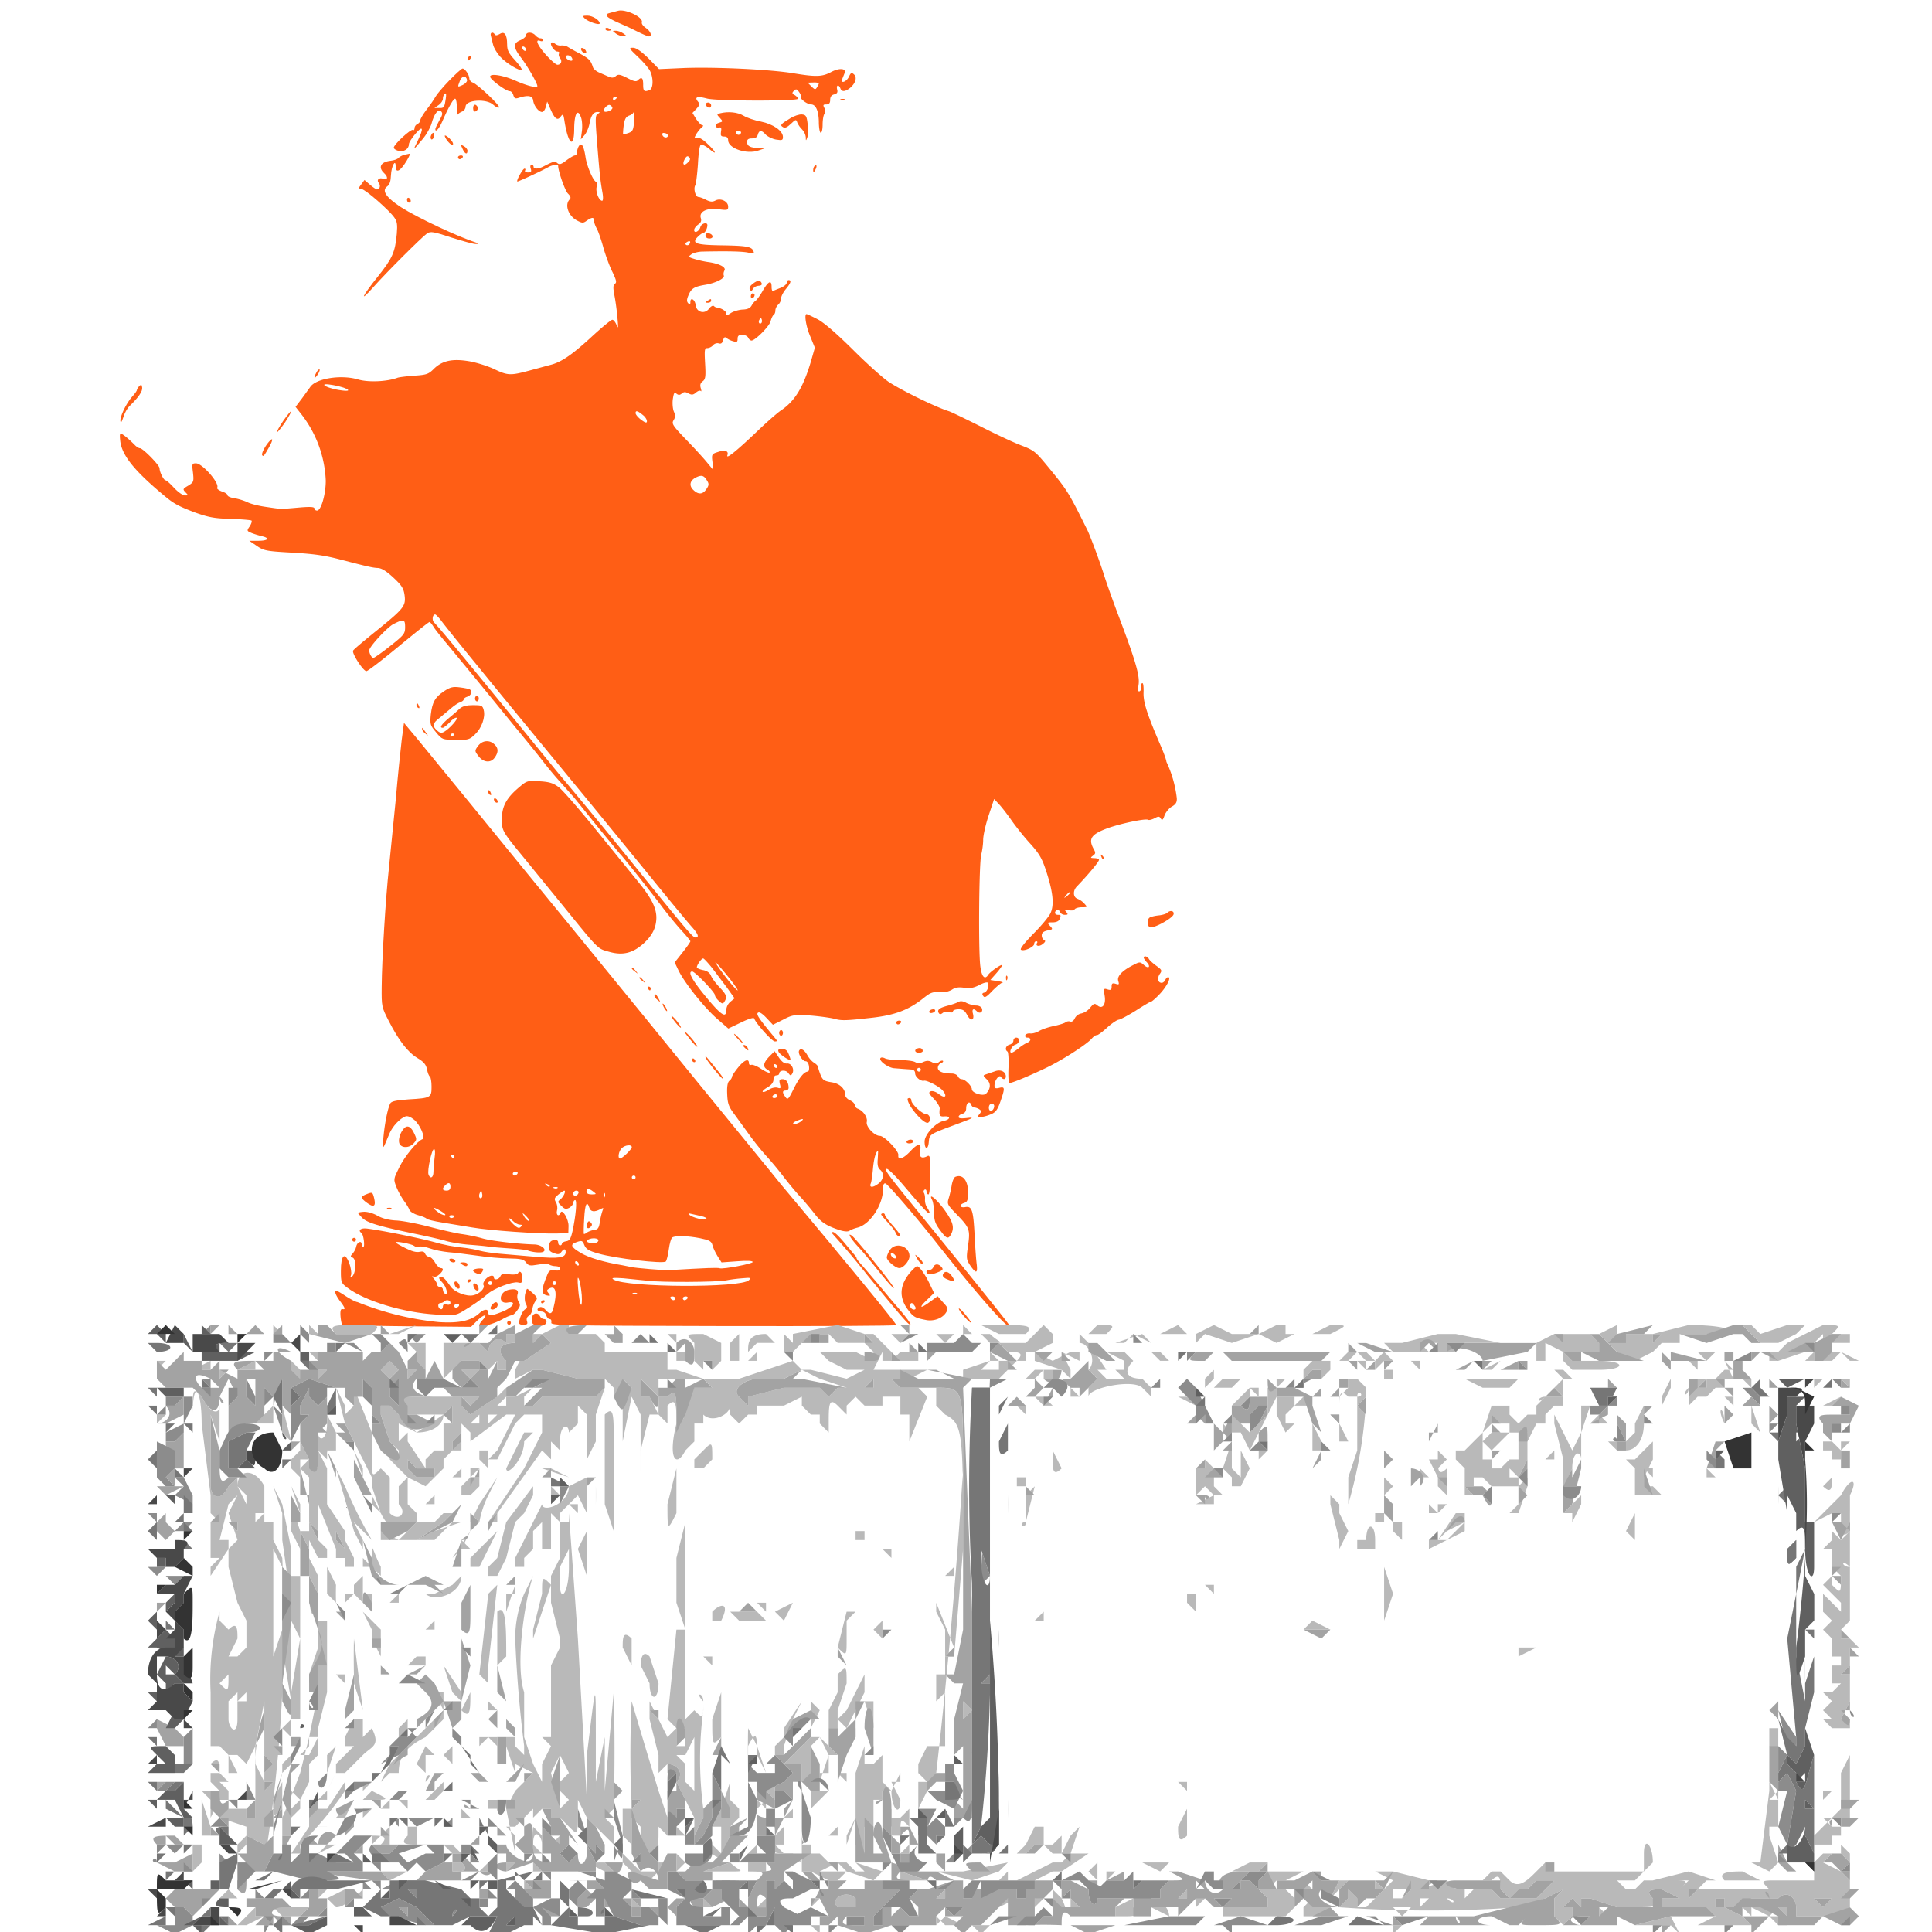 <?xml version="1.0" encoding="UTF-8" standalone="no"?><svg version="1.0" width="1200" height="1200" viewBox="0 0 900 900" xmlns="http://www.w3.org/2000/svg"><g style="fill:#ff5e15;fill-opacity:1"><path d="m4315 7465-38-10c-38-8-24-24 45-54 29-12 74-33 101-47 26-13 52-24 57-24 20 0 10 28-16 45-14 9-23 22-21 29 11 27-89 74-128 61zM4141 7425c17-17 79-38 79-26 0 17-38 41-65 41-26 0-28-2-14-15zM4250 7370c0-6 7-10 15-10s15 2 15 4-7 6-15 10c-8 3-15 1-15-4zM4306 7345c10-8 28-14 39-14 20 0 20 0 1 14-11 8-29 15-40 15-20 0-20 0 0-15zM3644 7333l12-48c4-16 21-45 38-63 32-35 104-78 113-68 3 3-13 26-36 51-33 36-41 52-41 82 0 53-14 72-39 56-13-8-22-9-26-3-10 17-27 11-21-7z" style="fill:#ff5e15;fill-opacity:1" transform="matrix(.088 0 0 -.088 -92 662)"/><path d="M3830 7336c0-7-13-19-30-26-39-16-38-38 4-93 35-46 86-135 86-150 0-12-53 1-114 28-65 29-136 41-136 22 0-15 84-77 104-77 8 0 16-10 19-21 5-17 10-20 29-14 50 16 73 11 76-15 4-28 29-60 47-60 7 0 16 12 20 28l7 27 18-41c22-51 37-62 54-38 12 16 14 13 20-27 20-123 51-145 51-36 1 78 18 107 35 61 7-16 9-49 6-74l-6-45 20 23c11 13 22 40 26 60 8 44 21 62 43 62 14-1 14-2 1-10-14-7-14-26-3-162 13-160 16-189 28-257 4-23 3-41-2-41-17 0-36 48-29 74 3 14 3 26-2 26-14 0-50 82-57 131-9 59-21 80-35 59-5-8-10-23-10-32 0-10-5-18-11-18s-26-12-45-26c-27-21-37-24-48-15-14 12-18 11-73-17-28-15-53-15-53-2 0 6-5 10-11 10s-8-9-4-20c5-16 2-20-15-20-12 0-18 5-15 10 3 6 2 10-3 10-9 0-44-62-38-68 3-2 121 52 168 78 18 10 48 13 48 6 0-29 36-132 52-148 14-14 17-23 9-31-28-28-7-88 40-112 27-14 32-14 51 0 28 19 38 19 38-1 0-9 7-28 15-42 8-15 24-61 35-102 12-41 33-99 48-128 20-42 23-55 13-61-10-7-11-20-3-62 6-30 13-83 16-119 5-53 4-60-5-37-6 15-16 27-22 27-7 0-59-43-116-96-103-94-157-130-216-144l-107-29c-101-27-114-27-189 9-35 16-95 35-134 41-86 14-140 2-184-42-27-27-39-31-103-35-40-3-80-8-88-11-57-21-155-25-209-9-91 27-225 5-254-41l-42-58-35-46 29-37a611 611 0 0 0 131-354c0-73-25-158-46-158-8 0-14 5-14 11 0 9-23 10-82 5-103-9-90-9-172 3-38 5-83 16-100 25-17 8-48 18-68 21-21 3-38 10-38 16s-13 15-30 20c-16 6-28 15-25 20 15 22-78 129-112 129-21 0-22-3-16-49 5-47 4-51-25-69-29-17-30-19-15-35 16-16 16-17-3-17-11 0-36 18-57 40-20 22-40 40-45 40-10 0-32 44-32 64 0 16-88 106-104 106-6 0-19 8-28 18-26 26-51 48-67 57-11 6-13 0-9-37 9-78 79-163 246-300 42-34 70-48 152-79 71-25 102-31 188-33 56-2 105-6 109-9 3-4-1-17-10-31-16-23-15-24 11-35 15-6 39-13 55-17 43-10 32-24-20-24h-48l40-27c36-25 51-28 175-35 126-7 183-15 270-38 135-35 168-43 195-44 21-1 45-16 83-51 44-41 54-57 59-92 8-58-4-72-146-187-66-53-123-101-126-107-9-13 53-109 70-109 8 0 84 59 170 130 87 72 160 130 164 130 3 0 14-12 23-28 10-15 41-54 69-87l165-200 204-250c50-60 112-137 138-170 25-33 68-85 96-115l71-80 129-160c61-74 112-137 116-140 10-9 164-202 222-280 31-41 77-97 102-124s46-53 46-56c0-4-19-31-42-60l-41-52 20-42c32-66 136-196 203-255l61-53 67 32c41 20 68 28 70 21 9-26 94-121 109-121 14 0 14 2 1 18-83 100-100 124-91 133 7 7 22-2 45-26l35-37 54 27c50 26 59 27 144 22 49-4 108-12 130-18 36-10 60-9 195 6 123 14 195 41 274 104 39 31 49 35 99 31 15-1 39 6 52 14 18 12 36 14 64 10 30-5 50-1 80 14 24 13 43 17 46 12 9-15-4-48-20-52-10-2-12-8-5-17 7-12 17-7 49 27 23 23 47 43 53 43 7 1-4 5-26 8l-38 6 31 35c17 19 31 39 31 43 0 9-62-33-73-50-18-29-35-12-42 44-11 83-7 552 5 593 5 19 10 54 10 77s13 81 29 129l29 87 27-29c15-16 44-54 65-84s64-85 97-121c49-54 64-79 86-146 37-112 44-181 23-225-9-19-50-68-92-110-46-47-71-79-64-83 16-10 70 15 70 31 0 8 5 14 11 14 5 0 8-4 4-9-10-17 12-21 31-5 14 11 15 17 7 20-7 3-13 14-13 25 0 14 9 21 30 26 29 5 30 7 14 24-16 18-16 19 13 19 19 0 33 6 37 16 9 22 8 24-9 24s-20 16-5 25c6 3 13-1 16-9 3-9 15-16 26-16 17 0 19 2 7 16-11 13-9 14 13 9 15-4 29-2 32 4 4 6 21 11 38 11 30 0 31 0 13 20a98 98 0 0 1-36 25c-23 8-25 42-4 64 68 71 122 137 118 143-2 5-14 8-26 8-20 1-20 2-6 13 15 11 15 16 3 37-29 54-11 78 82 111 70 24 195 50 207 42 5-3 20 1 34 8 20 11 26 11 33-1s12-8 20 16c6 16 23 38 39 47 21 12 27 23 26 44a616 616 0 0 1-55 193c0 8-12 42-26 75-77 178-97 240-95 293 1 34-2 52-8 48s-8-13-5-20c3-8 0-17-7-22-9-5-11 4-6 37 6 48-18 129-111 374-27 72-59 162-71 200-22 71-75 213-90 243-98 197-104 207-198 322-79 96-80 97-157 127-39 15-135 60-213 100-78 39-152 75-165 79-68 21-250 110-318 155-30 20-116 97-191 172-88 87-155 145-188 161-27 14-53 26-56 26-13 0-3-66 20-119l24-59-23-80c-40-132-84-203-155-251-20-13-79-65-132-116-104-99-162-146-153-122 8 23-13 30-50 17-33-10-34-13-29-53l4-42-33 40c-18 22-68 77-111 121-71 74-77 84-66 102 10 16 10 26 2 45-6 13-9 43-6 66 5 33 8 39 19 30s18-8 28 0c11 10 20 10 36 1 17-9 25-8 39 4 10 9 21 13 26 9 4-5 4 2 0 15-5 17-2 27 10 36 15 11 17 25 13 94-4 73-3 82 12 82 10 0 23 7 30 15 7 9 21 13 30 10 12-4 19 1 23 16 5 17 9 20 19 12 7-6 23-14 36-17 18-6 22-3 22 13s6 21 25 21c14 0 28-7 31-15 4-8 11-15 18-15 20 1 95 76 101 103 4 15 11 30 16 33s9 13 9 23 7 24 15 31 15 21 15 32 11 33 25 50c26 31 32 48 15 48-5 0-10-6-10-14s-15-20-32-27c-18-7-36-14-40-17-5-2-8 8-8 22 0 38-16 32-46-19-14-25-31-48-37-53-7-4-17-16-23-27-8-14-22-20-47-21-20-1-48-9-62-18-21-14-25-14-25-2s-28 29-52 31c-3 0-10 4-14 8-5 4-16-2-25-14-23-31-66-20-71 18-3 30-28 45-28 17 0-14-3-15-11-7-9 9-9 20 1 43 15 36 30 45 88 55 55 9 105 34 99 49-3 7-1 19 3 26 11 17-23 36-82 45-24 3-58 11-77 17-33 10-33 12-15 25 10 7 37 14 59 14 134 3 214 1 243-6 27-6 31-5 26 8-9 24-35 29-170 31-136 2-159 11-125 45 12 12 25 21 30 21 9 0 21 24 21 41 0 18-32 9-37-10-6-23-33-36-33-16 0 8 9 20 21 29 15 10 19 20 14 35-10 33 33 55 95 46 46-6 50-5 50 14 0 28-40 47-68 32-15-8-27-7-49 4-15 8-34 15-40 15-16 0-28 44-17 62 4 7 10 57 14 112 3 60 9 101 16 103 6 2 26-8 43-22 45-38 38-17-9 27-26 25-45 35-56 31-14-5-15-3-4 18 8 13 20 29 29 36s11 13 4 13c-6 0-20 15-32 32l-20 33 21 22c17 19 19 25 8 38-20 24-4 30 48 16 55-14 482-14 482-1 0 5-8 13-17 19-15 8-16 12-5 23s16 10 27-6c8-10 12-22 10-27-6-9 34-39 54-39 25 0 40-34 41-92 0-32 5-58 10-58 6 0 10 19 10 43 0 23 4 49 9 56 6 9 6 22 0 33-8 15-6 18 11 18 14 0 20 7 20 24 0 16 7 26 21 29 16 4 20 11 16 26-6 24 8 29 17 6 7-20 26-18 52 3 29 25 38 56 19 72-12 10-16 8-26-14-13-27-46-38-35-11l12 30c11 26-26 30-70 7-48-26-80-27-201-7-120 20-408 34-576 28l-135-6-56 57c-39 38-65 56-82 56-23 0-21-3 25-47 28-26 57-60 65-75 19-37 18-94-2-102-29-11-34-6-34 29 0 36-8 43-28 23-9-9-22-6-56 12-38 19-48 21-61 10-11-10-22-10-38-3l-50 22c-15 6-30 19-33 28-11 36-20 45-69 72-28 14-57 31-65 36s-23 8-33 7c-10-2-25 2-33 9-8 6-17 9-20 6-10-9 16-47 32-47 8 0 12-5 9-10-4-6-1-17 5-25 13-16 5-35-14-35-7 0-34 23-60 52-46 51-60 86-31 74 8-3 15-1 15 4 0 6-6 10-14 10-7 0-19 7-26 15-16 19-50 20-50 1zm0-77c0-6-4-7-10-4-5 3-10 11-10 16 0 6 5 7 10 4 6-3 10-11 10-16zm244-45c4-11 1-14-11-12-9 2-18 9-21 16-6 18 25 15 32-4zm1306-133c0-3-5-13-10-21-8-13-12-12-29 5l-20 20 29 1c17 1 30-2 30-5zm-1070-75c0-3-4-8-10-11-5-3-10-1-10 4 0 6 5 11 10 11 6 0 10-2 10-4zm-23-53c4-12-35-29-44-19-8 8 18 37 30 33 6-2 12-8 14-14zm115-71c-3-46-7-55-29-63-14-5-27-8-29-7-1 2 0 23 3 46 5 34 11 46 29 53 13 4 24 14 24 20 0 7 1 10 3 8s1-28-1-57zm179-77c-1-15-24-12-29 3-3 9 2 13 12 10 10-1 17-7 17-13zm106-142c-21-22-32-11-17 17 9 16 15 19 23 11s7-16-6-28zm8-432c-3-6-11-8-17-5-6 4-5 9 3 15 16 10 23 4 14-10zm381-418c-10-10-19 5-10 18 6 11 8 11 12 0 2-7 1-15-2-18zm-2210-343c42-16 23-21-37-10-66 13-95 36-32 26 23-3 54-11 69-16zm1587-148c9-8 17-21 17-29 0-11-8-9-30 7-16 12-30 28-30 36 0 16 12 12 43-14zm335-343c11-17 11-25-3-45-18-28-41-31-67-7-26 23-22 50 9 67 32 16 44 13 61-15zm-1409-739c12-17 96-122 187-233 171-210 228-279 604-736l274-335c142-175 233-285 263-319 35-39 41-57 20-57-13 0-37 27-267 311a33459 33459 0 0 1-460 560c-454 557-624 764-657 797-12 12-8 42 6 42 4 0 17-14 30-30zm-189-37c0-35-6-42-79-100-44-35-84-63-89-63-9 0-22 23-22 40 0 19 95 122 128 139 55 28 62 26 62-16zm3520-1407c0-2-8-10-17-17-16-13-17-12-4 4s21 21 21 13zm-1895-397 80-106 39-55-22-18a63 63 0 0 1-22-45c0-45-28-26-111 75-72 88-94 130-69 130 14 0 120-110 120-125 0-7 9-20 21-31 17-16 22-16 29-4 16 25 12 37-26 77-20 21-40 48-45 61-5 14-20 25-39 29-17 3-32 9-35 13-5 8 23 50 33 49 4 0 25-23 47-50zm78-38c59-72 80-112 27-51-34 39-93 120-87 120 1 0 29-31 60-69z" style="fill:#ff5e15;fill-opacity:1" transform="matrix(.088 0 0 -.088 -92 662)"/><path d="M4122 7259c2-7 10-15 17-17 8-3 12 1 9 9-2 7-10 15-17 17-8 3-12-1-9-9zM3527 7223c-4-3-7-11-7-17s5-5 12 2c6 6 9 14 7 17-3 3-9 2-12-2zM3424 7097c-33-34-66-73-73-86s-28-44-47-68c-19-25-34-50-34-58 0-7-7-15-15-19-8-3-15-13-15-21 0-9-4-14-9-10-11 6-101-77-101-94 0-6 11-13 25-17 28-7 55 10 55 35 0 9 16 34 35 56 40 47 45 31 11-39-26-52-25-52 28 12 20 24 40 60 46 81 14 52 35 79 51 64 9-9 7-20-10-48-11-20-21-41-21-46 0-19 20 2 36 39 34 79 62 127 70 122 5-3 8-25 8-49-1-24 1-39 5-34 3 5 14 12 24 16 9 3 17 15 17 25 0 37 111 44 147 10 13-12 26-18 30-14 9 8-113 123-139 132-10 3-18 13-18 22-1 20-23 52-36 52-5 0-36-28-70-63zm94 2c1-8-9-19-23-26-29-13-28-13-15 22 10 27 33 30 38 4zm-115-112c-5-32-9-37-32-36h-26l23 16c12 8 22 23 22 33 0 16 10 33 16 27 2-2 1-20-3-40zM5498 6993c7-3 16-2 19 1 4 3-2 6-13 5-11 0-14-3-6-6zM4782 6968c6-18 28-21 28-4 0 9-7 16-16 16s-14-5-12-12z" style="fill:#ff5e15;fill-opacity:1" transform="matrix(.088 0 0 -.088 -92 662)"/><path d="M3550 6950c0-13 5-20 13-17 6 2 12 10 12 17s-6 15-12 18c-8 2-13-5-13-18zM4857 6923c-18-5-18-6-1-24 17-19 17-20-4-26-25-6-24-30 0-25 11 2 14-4 10-23-3-20 0-25 17-25 14 0 21-6 21-20 0-43 99-76 160-54l35 12-32 1c-45 1-63 10-63 32 0 14 7 19 26 19 17 0 28 6 31 20 7 25 20 25 41 1 10-11 34-23 55-27 33-5 37-4 37 14 0 32-52 68-116 81-33 6-74 20-92 31-31 19-82 24-125 13zm111-104c-2-6-8-10-13-10s-11 4-13 10 4 11 13 11 15-5 13-11zM5228 6896c-50-30-55-36-38-46 11-7 23-1 42 17 26 25 28 25 34 7 4-10 15-27 26-37 10-10 18-28 19-40 0-21 1-21 8-2 4 11 5 43 2 70-5 44-9 50-31 52-14 1-42-8-62-21zM3327 6805c-4-8-2-17 2-20 5-2 11 4 14 15 6 23-8 27-16 5zM3400 6804c1-17 37-57 43-47 4 6-5 21-18 33-14 13-25 19-25 14zM3494 6735c12-28 26-33 26-10 0 8-9 19-19 24-17 10-18 9-7-14zM3185 6703c-11-3-24-10-30-16-5-7-23-13-40-15-55-6-70-35-35-67 21-19 18-38-5-29-22 9-38-5-25-21 12-14 6-35-9-35-4 0-21 11-37 25l-29 25-17-23c-16-21-16-22 2-25 22-4 145-111 173-151 15-21 17-38 13-86-9-98-23-129-101-227-85-106-100-142-22-54 67 76 256 264 283 283 19 12 33 10 130-22 60-19 118-35 129-34 14 0 15 2 5 6-102 33-316 134-402 189-78 51-104 88-73 110 13 9 19 28 20 59 2 48 25 90 25 47 0-39 25-26 59 31 12 20 19 36 14 36l-28-6zM3470 6690c0-5 4-10 9-10 6 0 13 5 16 10 3 6-1 10-9 10-9 0-16-4-16-10zM5357 6643c-4-3-7-13-7-22 1-13 3-13 11 2 11 19 8 33-4 20z" style="fill:#ff5e15;fill-opacity:1" transform="matrix(.088 0 0 -.088 -92 662)"/><path d="M3200 6466c0-9 5-16 10-16 6 0 10 4 10 9 0 6-4 13-10 16-5 3-10-1-10-9zM4780 6276c0-10 9-16 21-16 24 0 21 23-4 28-10 2-17-3-17-12zM5031 6021c-15-11-21-23-16-31 6-10 10-9 17 4 5 9 18 16 29 16 12 0 19 5 17 12-7 19-21 19-47-1zM5020 5954c0-8 5-12 10-9 6 3 10 10 10 16 0 5-4 9-10 9-5 0-10-7-10-16zM4790 5930c-13-8-12-10 3-10 9 0 17 5 17 10 0 12-1 12-20 0zM2721 5552c-17-31-13-40 5-14 9 13 14 26 11 29-3 2-10-4-16-15zM1783 5479c-7-7-13-17-13-21 0-5-11-20-24-34-32-35-68-110-63-132 2-11 7-3 15 21 6 21 21 49 34 61 47 45 69 78 66 97-2 16-5 18-15 8zM2545 5295c-21-31-36-58-33-60 2-2 21 21 42 51 20 31 35 58 33 60s-21-21-42-51zM2468 5183c-22-26-41-64-34-71 7-6 7-7 35 42 24 42 23 57-1 29zM3398 3865c-50-33-64-59-72-125-5-52-3-57 28-94 32-39 34-39 104-40 65-1 73 1 102 29 35 33 56 91 46 129-6 24-11 26-56 26-34 0-56-6-69-17-10-10-37-33-60-52-39-33-51-51-32-51 5 0 22 13 37 29 15 17 32 27 37 24 9-5-37-57-66-74-14-8-23-7-38 7-27 24-24 38 14 67l61 51c16 14 37 28 47 31 11 4 19 10 19 15s9 12 20 15c20 6 27 29 13 38-5 3-28 8-53 11-37 5-51 1-82-19zm52-229c0-3-4-8-10-11-5-3-10-1-10 4 0 6 5 11 10 11 6 0 10-2 10-4z" style="fill:#ff5e15;fill-opacity:1" transform="matrix(.088 0 0 -.088 -92 662)"/><path d="M3560 3825c0-8 5-15 10-15 6 0 10 7 10 15s-4 15-10 15c-5 0-10-7-10-15zM3250 3791c0-6 4-13 10-16s7 1 4 9c-7 18-14 21-14 7zM3172 3606c-6-50-21-194-32-321l-36-360c-17-157-37-480-38-626-1-104 0-108 37-180 53-104 101-166 152-197 34-20 46-35 51-60 3-18 10-35 15-38s9-27 9-54c0-58-4-60-123-67-67-5-90-10-96-22-13-25-30-110-36-181-5-69-5-68 32 22 16 38 56 81 85 91 11 4 28-3 45-17 33-27 63-98 44-104-26-9-94-91-122-149-31-62-31-63-15-104 9-23 27-55 40-73 13-17 26-39 29-48s24-22 46-28 42-14 45-19c3-4 40-13 83-20l158-26c92-16 349-34 445-32l64 2 1 36c2 37-34 96-42 72-9-24-25-13-19 12 4 14 1 33-6 44-10 17-8 23 13 40 13 11 27 20 31 21 12 0-4-34-21-47-14-11-14-14 5-33 18-18 25-20 43-11 11 7 21 18 21 26s5 15 10 15c11 0 4-82-14-165-9-40-16-51-34-53-12-2-22-8-22-13s-4-9-10-9c-5 0-10 7-10 16 0 10-7 14-22 12-17-2-24-11-26-30-3-23 2-30 25-39 22-8 30-7 39 5 14 20 24 20 24 1 0-31-36-36-163-25l-187 16c-36 3-83 10-105 16s-53 12-70 14c-69 7-114 15-180 34-85 23-323 70-359 70-25 0-35-13-17-24 11-7 20-76 9-76-4 0-8 7-8 16 0 22-24 12-29-12-1-10-10-27-18-36-14-16-14-18 0-23 19-8 17-79-2-98-12-10-13-9-7 7 3 10-1 39-10 63-24 61-44 42-44-43 0-59 2-64 33-87 93-71 298-133 471-143 94-6 104-5 141 17 46 27 101 65 132 92 33 30 133 67 160 61 20-5 23-3 23 25 0 30-13 41-24 22-3-5-24-7-46-4-31 4-41 2-46-11-7-17-34-22-34-6 0 17-26 11-44-9-10-11-15-25-11-31 10-16-22-48-54-54-36-8-98 16-119 45-31 45-45 57-57 52-9-3-5-12 11-28 23-23 35-73 14-60-5 3-10 13-10 21s-7 14-15 14-15 5-15 12c0 6-8 20-17 31-10 11-12 17-5 13 8-5 21-1 33 10 22 20 25 34 7 34-7 0-21 14-30 30-9 17-24 30-31 30-8 0-18 7-21 16-4 11-13 14-30 10-16-4-42 3-75 20-28 14-51 27-51 30 0 8 84-8 97-18 7-6 19-8 28-5 8 4 34-1 57-9 24-9 68-17 98-20 30-2 98-11 150-18 52-8 129-15 170-15 63-1 78-5 90-21 13-18 21-19 62-12 25 5 52 5 60 1 7-5 23-9 36-9 12 0 22-6 22-13 0-9-9-12-28-9-24 3-31-1-40-25-34-82-33-104 6-109 11-2 11 1 1 13s-10 16 1 23c37 23 47-17 25-102-8-33-19-35-42-9-9 11-22 17-29 14-21-8-16-23 7-23 12 0 23-8 26-20 3-11 11-20 18-20 8 0 11-8 9-18-5-16 41-17 910-19 504-1 916 1 916 5 0 10-249 314-612 747l-50 62-393 481-270 332-395 484-226 276c-140 173-520 637-589 721l-71 85zm1218-2156c0-11-51-60-62-60-14 0-8 38 8 54 17 18 54 22 54 6zm-1044-56c-3-26-6-60-6-75 0-31-17-39-26-14-8 20 17 135 29 135 6 0 7-20 3-46zm104 6c0-5-2-10-4-10-3 0-8 5-11 10-3 6-1 10 4 10 6 0 11-4 11-10zm335-90c-3-5-10-10-16-10-5 0-9 5-9 10 0 6 7 10 16 10 8 0 12-4 9-10zm625-20c0-5-4-10-10-10-5 0-10 5-10 10 0 6 5 10 10 10 6 0 10-4 10-10zm-980-50c0-13-7-20-20-20-23 0-26 10-8 28s28 15 28-8zm525 2c-3-3-11 0-18 7-9 10-8 11 6 5 10-3 15-9 12-12zm42-8c-3-3-12-4-19-1-8 3-5 6 6 6 11 1 17-2 13-5zm189-19c18-14 18-14-8-15-18 0-28 5-28 15 0 19 11 19 36 0zm-590-32c-11-11-19 6-11 24 8 17 8 17 12 0 3-10 2-21-1-24zm512 25c-6-18-28-21-28-4 0 9 7 16 16 16s14-5 12-12zm139-20c-3-8-6-5-6 6-1 11 2 17 5 13 3-3 4-12 1-19zm-82-58c7-22 26-25 57-9 19 10 20 9 13-7-4-11-11-37-14-59-5-33-10-41-31-43-14-2-31-9-38-14-7-6-14-9-16-7-1 2-1 39 2 82 4 75 14 97 27 57zm-783-20c20-12 26-20 17-20s-27 9-40 20c-31 25-18 25 23 0zm453-30c10-11 14-20 9-20s-15 9-22 20-11 20-9 20 12-9 22-20zm923 5c18-4 30-10 27-15-6-10-75 7-90 22-7 7-4 9 10 5l53-12zm-1308 1c0-11-19-15-25-6-3 5 1 10 9 10 9 0 16-2 16-4zm347-46c13 0 14-3 5-12s-17-6-37 12c-14 13-25 27-25 32 0 4 9-1 20-12s28-20 37-20zm955-72c49-10 60-16 65-37 3-13 15-39 27-58l21-33 83 6c52 4 82 3 82-4 0-9-155-39-175-33-12 4-63 2-270-10-22-2-181 12-195 16l-50 10c-97 16-177 40-218 64-56 33-61 46-23 59 27 9 30 8 40-17 9-21 24-30 74-44 89-26 345-56 357-42 5 6 12 35 16 65s12 58 18 62c17 11 83 9 148-4zm-539-13c-3-13-30-18-51-10-14 5-14 7-2 16 19 11 56 8 53-6zm-103-126c0-6-4-7-10-4-5 3-10 11-10 16 0 6 5 7 10 4 6-3 10-11 10-16zm15-162c2-34 0-56-4-51-5 5-12 43-15 84-5 56-3 69 4 51 6-13 12-51 15-84zm350 76c68-9 362-8 415 2 19 4 57 9 85 11 44 4 48 3 35-10-42-42-647-39-716 3-15 9-5 11 51 7l130-13zm-825-13c0-5-4-10-10-10-5 0-10 5-10 10 0 6 5 10 10 10 6 0 10-4 10-10zm340 0c0-5-4-10-10-10-5 0-10 5-10 10 0 6 5 10 10 10 6 0 10-4 10-10zm427-56c-3-3-12-4-19-1-8 3-5 6 6 6 11 1 17-2 13-5zm203-24c0-5-4-10-9-10-6 0-13 5-16 10-3 6 1 10 9 10 9 0 16-4 16-10zm65 0c-3-5-10-10-16-10-5 0-9 5-9 10 0 6 7 10 16 10 8 0 12-4 9-10zm-1255-24c0-9-7-12-20-9-14 4-20 0-20-12 0-9-6-15-12-12-16 5-17 32-1 32 6 0 15 3 19 8 12 12 34 8 34-7zm45-16c-3-5-10-10-16-10-5 0-9 5-9 10 0 6 7 10 16 10 8 0 12-4 9-10z" style="fill:#ff5e15;fill-opacity:1" transform="matrix(.088 0 0 -.088 -92 662)"/><path d="M4154 1046c-8-22 3-33 18-18 9 9 9 15 0 24s-13 7-18-6zM3280 3663c0-6 8-17 18-24 16-13 16-13 2 6l-17 24c-2 2-3 0-3-6zM3576 3574c-18-25-18-27 1-52 26-36 66-40 87-10 21 29 20 51-2 71-27 25-64 20-86-9zM3792 3354c-66-56-89-99-90-166 0-63 1-65 120-210l203-249c194-239 182-227 246-245 71-20 124-7 181 44 47 43 68 85 68 139-1 53-28 105-102 195l-220 271c-87 107-174 207-194 222-29 22-50 29-103 32-64 4-67 3-109-33zM3630 3331c0-6 4-13 10-16s7 1 4 9c-7 18-14 21-14 7zM3660 3291c0-5 5-13 10-16 6-3 10-2 10 4 0 5-4 13-10 16-5 3-10 2-10-4zM6876 2987c3-10 9-15 12-12s0 11-7 18c-10 9-11 8-5-6zM7225 2691c-6-6-26-12-45-14-20-2-41-7-48-11-16-10-15-45 1-52 20-7 121 48 125 69 4 18-18 23-33 8zM7100 2453c0-3 7-15 17-25 22-24 8-36-17-13-18 16-22 17-52 1-61-30-91-61-83-86 6-19 4-21-14-15-17 5-21 2-21-15s-4-20-21-15c-21 7-22 5-16-33 8-48-12-74-39-51-14 12-19 10-38-13a88 88 0 0 0-46-30c-14-2-29-13-35-26s-16-20-24-17c-7 3-19 1-25-4s-35-14-64-20-63-18-76-26-33-14-46-13c-12 2-25-3-27-9-3-7 2-13 11-13 22 0 20-19-1-27-10-4-31-17-46-30-16-13-32-23-37-23-16 0 2 38 21 43 22 6 26 37 4 37-8 0-15-7-15-16s-9-18-20-21c-20-5-27-27-11-37 4-3 7-42 5-86-2-47 0-80 6-80 14 0 94 33 185 76 86 40 219 125 249 158 10 12 22 20 27 19 4-2 29 16 54 39s53 42 63 43c9 1 50 23 90 48 40 26 76 47 80 47s24 17 44 38c38 39 66 92 47 92-5 0-12-7-15-15-4-8-12-15-19-15-20 0-25 25-10 47 13 18 11 22-18 43-18 13-36 29-40 37-8 14-27 18-27 6zM4390 2396c0-2 8-10 18-17 15-13 16-12 3 4s-21 21-21 13zM6371 2344c0-11 3-14 6-6 3 7 2 16-1 19-3 4-6-2-5-13zM4430 2346c0-2 8-10 18-17 15-13 16-12 3 4s-21 21-21 13zM4475 2290c3-5 8-10 11-10 2 0 4 5 4 10 0 6-5 10-11 10-5 0-7-4-4-10zM4510 2251c0-5 7-15 17-22 15-13 15-12 4 9-12 23-21 28-21 13zM6119 2219c-8-5-33-14-57-20-45-12-57-22-47-39 5-8 11-7 20 0 8 7 23 9 35 5 11-4 20-2 20 4s13 11 30 11c23 0 33-7 45-30 18-35 40-30 31 6-7 26 3 31 21 13 15-15 34-3 26 16-3 8-16 15-30 15-13 0-36 6-52 14-18 10-32 11-42 5zM4560 2190c6-11 13-20 16-20 2 0 0 9-6 20s-13 20-16 20c-2 0 0-9 6-20zM5965 2170c-3-5 1-10 9-10s18 5 21 10c3 6-1 10-9 10s-18-4-21-10zM4600 2143c1-11 50-70 50-59 0 4-11 21-25 38-14 16-25 26-25 21zM5790 2110c0-5 4-10 9-10 6 0 13 5 16 10 3 6-1 10-9 10-9 0-16-4-16-10zM4689 2033c18-24 38-46 44-50 17-10-28 49-54 72-16 14-13 6 10-22zM5170 2055c0-8 5-15 10-15 6 0 10 7 10 15s-4 15-10 15c-5 0-10-7-10-15zM4950 2025c13-14 26-25 28-25 3 0-5 11-18 25s-26 25-28 25c-3 0 5-11 18-25zM4980 1986c0-2 7-9 15-16 13-11 14-10 9 4s-24 23-24 12zM5903 1973c-20-7-15-23 7-23 11 0 20 4 20 9 0 13-12 19-27 14zM5167 1955c5-14 63-52 63-41 0 3-4 16-10 30-7 18-17 26-34 26-19 0-24-4-19-15z" style="fill:#ff5e15;fill-opacity:1" transform="matrix(.088 0 0 -.088 -92 662)"/><path d="M5276 1962c-9-15 17-57 34-57 9 0 16-11 18-27s-1-28-7-28c-19 0-47-35-76-95-26-52-30-56-42-39-17 23-17 34 2 34 8 0 15 6 15 14 0 28-12 46-32 46-17 0-19-5-14-26 6-22 4-25-13-19-12 3-31-1-46-11-14-9-28-14-32-11-3 4 8 14 26 24 20 12 31 26 31 41 0 13 6 22 15 22 8 0 15 4 15 9 0 19 35 22 48 4 11-15 14-16 21-4 14 22-4 56-27 54-13-2-28 9-43 31l-23 34-28-28c-32-33-36-55-11-69 10-5 15-12 12-16-4-3-24 6-45 20s-44 23-51 21c-7-3-13 1-13 9 0 27-26 16-58-24-18-22-32-44-32-49s-6-15-14-21c-9-8-13-30-11-71 2-50 8-66 39-107l82-113c26-36 66-85 89-110s64-74 91-110c28-36 67-83 88-105 20-22 53-61 73-87 36-47 65-65 136-88 24-7 42-8 50-2 7 5 25 12 41 16 67 16 136 121 136 205 0 22 4 31 13 29 13-5 159-174 260-302 221-281 397-481 397-452 0 6-97 127-405 507-250 306-257 316-246 324 6 3 44-34 85-82 107-126 132-153 141-153 4 0 0 12-9 26a75 75 0 0 0-14 47c1 12-1 27-5 34-4 6-3 14 3 18 5 3 10-1 10-9 0-9 5-16 10-16 6 0 10 42 10 105 0 97-1 105-17 97-29-15-43-4-37 27 9 44-10 44-50 1-39-42-69-52-65-22 3 22-74 102-98 102-29 0-75 49-69 74 5 23-18 58-46 69-10 3-18 13-18 20 0 8-11 19-25 25s-25 19-25 27c0 35-30 63-75 69-37 6-45 12-56 39-7 18-13 37-13 42-1 6-10 15-21 22-11 6-27 24-35 39-17 30-35 40-44 26zm-115-85c-1-12-15-9-19 4-3 6 1 10 8 8 6-3 11-8 11-12zm-1-157c0-5-7-10-16-10-8 0-12 5-9 10 3 6 10 10 16 10 5 0 9-4 9-10zm122-136c-12-8-28-13-35-11-7 3-1 9 13 15 37 16 47 14 22-4zm410-197c-3-30 1-47 12-56 23-19 20-50-6-72-30-24-53-25-43-1 4 9 9 46 12 82 5 52 16 90 27 90l-2-43zM4780 1927c0-11 81-111 93-116 6-2-8 20-33 50-60 74-60 74-60 66zM5706 1921c-9-14 42-51 73-53l51-4 43-3c10-1 17-9 17-21 0-18 30-43 47-38 15 3 78-29 97-50 28-32 16-47-17-22-16 13-34 19-44 16-14-6-11-12 16-40 18-19 32-42 31-52-4-36 0-43 24-41 36 3 33-17-4-24-42-9-100-72-100-109 0-43 18-46 22-4 4 43 1 41 143 94 91 34 102 39 63 35-33-4-48-3-48 5 0 7 9 14 20 17 13 3 20 14 20 29 0 28 18 41 26 20 3-9 11-16 18-16 6 0 17-4 25-9 12-8 12-12 2-25-12-14-11-16 7-16 11 0 34 6 52 14 26 10 36 24 51 67 25 72 25 81-6 73-20-5-25-2-25 13 0 27 25 59 34 45 10-16 26-15 26 2 0 26-28 39-57 28l-47-16c-18-6-18-7 3-27 23-21 21-50-4-76-16-15-75 4-75 24 0 17-36 53-54 53-8 0-16 7-20 15-3 8-18 15-33 15-46 0-73 11-73 30 0 10 7 21 16 24 9 4 14 9 11 13-4 3-13 0-21-6-11-10-20-10-37-1-16 9-28 9-46 1-17-8-30-8-44 0-12 6-48 10-81 10-34 0-69 4-79 10-11 5-20 5-23 0zm214-61c0-5-4-10-10-10-5 0-10 5-10 10 0 6 5 10 10 10 6 0 10-4 10-10zm388-197c-5-25-28-28-28-4 0 12 6 21 16 21 9 0 14-7 12-17zM4710 1910c0-5 5-10 11-10 5 0 7 5 4 10-3 6-8 10-11 10-2 0-4-4-4-10z" style="fill:#ff5e15;fill-opacity:1" transform="matrix(.088 0 0 -.088 -92 662)"/><path d="M5850 1705c0-36 89-138 109-125 18 11 9 45-11 45s-78 53-78 72c0 7-4 13-10 13-5 0-10-2-10-5zM3182 1547c-21-25-30-63-21-80 13-23 52-21 74 3 17 19 18 22 2 55-17 36-37 44-55 22zM5845 1480c-3-5 3-10 14-10 12 0 21 5 21 10 0 6-6 10-14 10s-18-4-21-10zM6103 1293c-7-2-15-21-19-41-3-20-10-52-16-71-10-32-8-35 40-85 70-72 74-82 62-167-10-68-9-74 12-106 30-43 39-42 34 5-3 20-8 88-11 149-7 139-14 162-49 156-31-6-35 13-6 22 16 5 20 15 20 56 0 63-29 98-67 82zM2983 1200c-13-5-23-12-23-16 0-10 44-43 58-44 13 0 15 13 6 48-7 24-9 25-41 12zM5980 1170c5-10 10-41 10-67 0-39 6-58 31-91 34-47 44-51 59-23 19 36 10 66-34 128-43 59-89 96-66 53zM3098 1123c7-3 16-2 19 1 4 3-2 6-13 5-11 0-14-3-6-6zM2940 1102c0-1 10-13 23-26 24-25 82-43 267-82 69-14 148-32 175-40 28-8 82-17 120-20 39-3 86-7 105-10s71-7 115-10 87-7 95-11c23-9 64-13 78-8 27 10-5 39-44 40-93 3-223 18-274 32-30 9-80 19-110 23s-108 22-173 39-144 32-175 33c-37 2-71 10-98 25-24 14-55 22-73 21-17-1-31-4-31-6zM5710 1094c0-3 16-22 35-42s38-45 41-54c5-17 24-26 24-12 0 3-18 26-40 51s-40 50-40 54c0 5-4 9-10 9-5 0-10-3-10-6zM5450 994a4243 4243 0 0 0 185-219c196-239 223-270 230-263 3 3-25 41-62 84-38 43-88 104-113 134l-77 90c-18 19-33 38-33 42s-6 13-13 20l-55 66c-39 46-62 64-62 46zM5548 973c6-10 25-34 43-53s66-76 107-128c41-51 77-91 79-88 6 6-204 268-224 279-12 7-13 6-5-10zM2910 960c0-5 5-10 10-10 6 0 10 5 10 10 0 6-4 10-10 10-5 0-10-4-10-10zM5756 905c-9-13-16-31-16-39 0-17 46-56 66-56 22 0 54 38 54 63 0 54-75 77-104 32zm32-34c3-8-1-12-9-9-7 2-15 10-17 17-3 8 1 12 9 9 7-2 15-10 17-17zM5899 863c12-24 31-39 31-25 0 5-10 17-21 28-22 19-22 19-10-3zM3425 850c3-5 13-10 21-10s12 5 9 10c-3 6-13 10-21 10s-12-4-9-10zM3490 830c19-13 30-13 30 0 0 6-10 10-22 10-19 0-20-2-8-10zM5986 815c-3-8-12-15-21-15-8 0-15-4-15-9 0-16 25-18 58-4 28 11 32 16 22 28-16 19-36 19-44 0zM5869 793c-61-69-67-135-19-201 31-41 37-45 98-57 40-8 86 9 105 39 13 20 12 25-15 54l-29 33-41-30c-53-39-61-32-14 12l36 35-23 48c-22 47-55 94-67 94-4 0-17-12-31-27zm19-202c-14-5-31 15-23 29 5 8 11 6 20-7 9-11 10-19 3-22zM3552 801c-6-3 0-11 12-17 19-9 25-8 34 6 9 15 7 18-13 18-12 0-28-3-33-7zM6037 776c-4-9 5-19 24-26 37-16 43-10 23 18-17 25-39 29-47 8zM3520 739c0-5 5-7 10-4 6 3 10 8 10 11 0 2-4 4-10 4-5 0-10-5-10-11zM3452 724c1-9 9-19 16-22 9-3 13 2 10 14-1 9-9 19-16 22-9 3-13-2-10-14zM3552 714c1-9 9-19 16-22 9-3 13 2 10 14-1 9-9 19-16 22-9 3-13-2-10-14z" style="fill:#ff5e15;fill-opacity:1" transform="matrix(.088 0 0 -.088 -92 662)"/><path d="M2820 684c0-9 11-30 25-48 28-37 31-47 13-43-9 1-12-10-10-38 2-22 6-42 9-45 2-3 157-6 344-8l338-3 30 30c36 37 65 42 31 6-13-14-20-28-17-32 9-8 84 14 125 38 18 10 39 19 45 19 7 0 21 12 31 27 16 21 17 29 7 45-7 11-9 28-6 38 8 24-8 33-46 25-54-12-58-78-4-67 46 8 28-24-26-47-61-25-79-26-79-6s-22 19-46-3c-44-41-107-55-216-48a1547 1547 0 0 0-430 106c-8 0-37 15-66 34-38 25-52 31-52 20zM3825 671c-3-17-2-39 4-50 8-15 8-22-2-28-14-8-27-35-33-65-3-14 3-18 22-18 20 0 24 4 19 19-4 12 0 23 10 28 9 5 17 21 19 36 1 14 9 33 16 42 12 14 10 20-13 41-14 13-28 24-31 24-2 0-7-13-11-29zM3910 629c0-5 5-7 10-4 6 3 10 8 10 11 0 2-4 4-10 4-5 0-10-5-10-11z" style="fill:#ff5e15;fill-opacity:1" transform="matrix(.088 0 0 -.088 -92 662)"/><path d="M3650 615c-7-9-10-18-7-21 10-11 37 5 37 21 0 19-14 19-30 0zM6121 595c0-12 59-79 64-73 2 2-12 21-30 43-19 22-34 36-34 30zM3864 556c-3-8-4-23-2-33 5-25 71-26 76 0 2 10-3 17-13 17-8 0-18 7-21 15-8 19-33 19-40 1zM3730 520c0-5 5-10 10-10 6 0 10 5 10 10 0 6-4 10-10 10-5 0-10-4-10-10z" style="fill:#ff5e15;fill-opacity:1" transform="matrix(.088 0 0 -.088 -92 662)"/></g><path style="fill:#b9b9b9;fill-opacity:1" d="M85 184h1s1 0 0 0v1l-1-1zm18 0h2l-1 1-1-1zm3 0h1-1s-1 0 0 0zm6 0h1-1c-1 0-1 0 0 0zm13 0h1-1zm3 0v1-1zm12 0h2-2zm6 0h2-2zm4 0h1l-1 1v-1zm1 0h6-6zm7 0h1-1s-1 0 0 0zm6 0h3-3zm17 0h-4l4-1 1 2-1-1zm8 0h-5l2-1-1-1h-5v-1h2l-2-1c-1 0-2 0-1 1s0 1-2 1h-2v2-2l-3-1h-1v1l-1-1-1 1h1v1l-1 1c1 0 0 0 0 0l-1-1v-2l1-1-2 1-3 1a140 140 0 0 1-20 0l1-1v-1l1 1v1h1l1-1 2-2-2-1h-2 4l4 1h1l-2 1 3-1 1 1c-1 0 0 0 0 0h4l1 1h4l1-1 1-1h-2l-1 1h-1l-1 1-1-1c0-1 0-2-1-1h-1l1-1h1l1 1c1 1 2 0 3-1l1-1 1 1h11-1v-2c0-2 1-1 1 1l-2 2h-2l1 1h1c0 1 0 0 0 0l1-1h1l4-1 3 1h-1l-1 1h9-1c-1-1-1-1 1-1h4s0-1 0 0v-2l1-1h1s1 0 0 0l-1 1v1-1l2 1 1 1v3l-2 1h-4v-1c0-1-1-2-2-1h-3l-2 1h-1v-1h-1v1h1l2 1 1 1h1-2zm-40-2s1 0 0 0h-1 1zm3 0h-2l1 1 1-1zm1 0 1-1h2c1 1 1 0 0 0h-3v1c0 1 0 1 0 0zm-2-1v1-1l1-1h-2v1c0 1 0 1 0 0h1zm48 0h-3 1l1 1 1-1zm-22 0h-1c-1 0-1 0 0 0h1zm-18-1h-1v1l1-1zm25 0h-1v1l1-1zm-1-1h2-4c2 0 2 0 1 1l1-1zm16 1h-1 1zm-28-1h-1 1zm1 0c-1 0 0 0 0 0 1 0 1 0 0 0zm28-1h-1 1zm-179 6 1-1 1-1v1h1l-2 1h-1zm78-1v1l1-1 2 1h-2l-1-1zm93 0h1l1 1h-1l-1-1zm-166 0-1-1h4l-1 1h-2zm62 0h-1 1v1-1zm9 0v-1 1c0 1 0 0 0 0zm-2 0s0-1 0 0c1 0 0 0 0 0zm31 0v-1a462 462 0 0 0 0 1zm5 0v-1h4c-1-1 0-1 0 0h1v-1l-1-1h3l1 1v1l-1 1h-7zm9 0v-1l1-1v1h1v1-1h1l-1 1h-2c-1 0-1 0 0 0zm-21 0v-1l2-1v1c1 1 0 1-1 1h-1zm4-1c1-1 2 0 2 1l-2-1zm50 1v-1l1 1h-1zm16-1c-1 0-1 0 0 0h4l-1 1-2-1v1l-1-1zm-133 0c-1 0-1 0 0 0 0 0 0 1 0 0zm58 0v-1l1 1-1 1v-1zm79 0h1v1l-1-1zm-162-1 2-1c1 1 0 2-1 2l-1-1zm28 1 1-1v1h-1zm6 0v-1l1 1h-1zm2 0h1-1zm6 0v-1l1 1h-1zm6 0 1-1v1h-1zm3 0 1-1-1 1zm3-1h1l-1 1v-1zm3 1c-1-1 1-2 2-1v1h-2zm18 0c-1-1 0-1 1-1h1l-2 1zm4-1 1-1v1l-1 1v-1zm2 0v-1l1 1c1 2 0 2-1 0zm16 0 1-1v1l-1 1v-1zm-98-1h1l-1 1v-1zm68 1zm1 0 1-1v1h-1zm27 0 1-1v1h-1zm-110 0 1-1h1l-2 1zm3 0 1-1 1 1h-2zm15 0 1-1v1h-1zm109 0 1-2h1l-1 1-1 1zm-87-1v-1c1 0 1 0 0 0v1h1-1zm-3 0v-1l1 1h-1zm87 0v-1l1 1h-1zm8 0v-1l1 1h-1zm-12-1v-1h4l-2 1h-1l-1 1v-1zm51 0c-1-1 1-1 2-1l2 1h-4c0 1 0 1 0 0zm-92 0v-1l3 1h-3zm11 0 1-1v1h-1zm11 0-1-1 1-1v2zm-80-1h5-2l-2 1-1-1zm28 0-1-1v-1l2 2h2l-1 1-2-1zm8 0 3-1c1 1 2 1 0 1h-3zm14 1-2-1h-1v-3h1v1h1l1 1h2c0-1 0-1 0 0l1 1h1l-1-1 3 1-1 1a101 101 0 0 0-3-1l-1-1-2 1h-1 4l-1 1h-1zm12-1h3l5-1-1 1-3 1-4-1zm9 1 2-1 2-1h1l1-1h2l-3 2h-1l-2 1h-2zm10-1h2-1l-1 1v-1zm-56 0c-2-1-2-1 0-1l1 1h-1zm61 0h1-1s-1 0 0 0zm3 0h6l2-1h3-1l-1 1h-9zm17 0h1-1zm2 0h1-1zm-129 0v-4 1h1v2l-1 1zm29 0v-1h1c1 1 0 1-1 1zm3 0 1-1v1h-1zm6 0v-1l1 1h-1zm2 0h3-3zm14 0v-2l1 1-1 1zm8 0v-1h2v1h-2zm3 0h1c1 0 1 0 0 0h-1zm33 0h1-1zm-63-1h1l-1 1v-1zm17 0h1l-1 1v-1zm54 0h3l-1 1-2-1zm67 0v-1 2-1zm1 0h1l1-8v-4 3l1 2v3h-1v1l1 3-1 1-2-1zm3-7v-1l-1 1h1zm-169 7v-2l-2-1v1l-1 1v-1l1-1v-1l-3-1v-1h2v1-1h1v1h1v1-7l1-1-1 1 1 2v-1c0-1 0-1 0 0l1-1-1-1c0 1 0 1 0 0v-6a502 502 0 0 1-1 5l-1 2-1-1h-1l-1-1h-1c-1 0-1 0 0 0v-6a28 28 0 0 1 1-9v1l1 1c1-1 1 0 1 1l-1 2h1l1-1v-3l-1-2-1-4v-2l1-1-1-3 1-2s0-1 0 0l-1 1-1 4h1v1l-2 3v-1l1-1v-1 1h-1v-4h1l-1-1v-2l-1-8c0-4-1-5-1-1 0 1 0 1 0 0 0-3 0-3 1-2 1 2 2 2 2 1s0-1 0 0v5-1l-1-3v8c0 1 1 2 2 0l1-1v1l1 2v-1l-1-1c0-2 2-2 3 0v4h1v2l1 2a163 163 0 0 1-2 34zm1-9h-1v1l1-1zm-3-4v-1 2-1zm-2-1v-1 1zm1-2v-3l-1 1v2c0 1 1 2 1 0zm1-1v1-1zm0-1v-1l-1 1h1zm-2-3c0-2 0-2 0 0l-1 1c1 1 1 1 1-1zm3-2v-4 8-4zm3-10-1-2v12l1-3v-7zm-5-5h-1l1 1v-1zm3-1h-1v1l1-1zm0-1zm-1-1v-1 2-1zm177 40v-1l1 1v1c1 0 0 0 0 0l-1-1zm-140 0v1-1zm23 0h-1c-2 0-2-1-1-2l1-1v2h-1l1 1 2 1-1-1zm-65-1v1-1zm27 1-1-1c-1 0-1 0 0 0h1l1 1h-1zm4 0c-1 0 0 0 0 0zm3 0-1-5 1-2 1-1 1-1-2-1v1l-1-3v-3 2h1v1l1 1v-1a142 142 0 0 1-1-12 13 13 0 0 1 1-5l1-2v-2 2c-1 3-2 10-1 13v5l1 3 1 2v1-3l1-2-1-1h1v-8l1-2v-1l-1-4v-3l1-2v-4h1v-1l1 14 1 18v-5c1-8 1-9 1-2v5l1-5v-7 13l1-11a239 239 0 0 1 0 13l-1 1c0 1 0 1 0 0l1 1v4-2l-1-1c0 1 0 1 0 0l-1-1c0 1 0 1 0 0l-1-1-1-2v-1 2c0 3 0 3-1 2l-1-1h-1v-1h-1l-1 1v-3 2l-1 1v-1 1l-1 1v3zm0-3h-1c0-1 0 0 0 0l1 1v-1zm6-3-1-1v-1l1-1-1-2c0 1 0 1 0 0l-1 2 1 4 1-1zm-5-2v1c0 1 0 1 0 0v-1zm6-2v-3 5-2zm-2-4c0-1 0 0 0 0v1-1zm-4-2v2-2zm4-1v1-1zm0-4v-1 2-1zm0-6c0-1 0 0 0 0 0 1 0 1 0 0zm1-5v-3 1l-1 2v2c0 2 1 1 1-2zm-4 32v-3l1 1v1c0 1 0 1 0 0s-1-2-1 0l1 1h-1zm12-1v-2l-1-1v4-1l-1-1v-3c0-1 0-1 0 0h1a129 129 0 0 1 0-12 1934 1934 0 0 0 3 10l1 3v2l-1-1c0 1 0 1 0 0v1c0 2-1 3-2 1zm0-5h-1v1l1-1zm8 6v-1l1 1v-3h-1l1-2 1-3v-2 4l1 1v1l-1 1v1c-1 2-1 3-2 2zm2-4v-1c0-1 0-1 0 0l-1 1h1zm2 4 1-1c-1 0-1 0 0 0v1h-1zm12-1v-8l1-3v-2 4h1v1c-1 1-1 1 0 0v-1l1-1v3l1 1h-1v1h-1v-1 5-1 1l-1-1v-3 6c1 0 1 0 0 0l-1-1zm1-6h-1 1zm1 7h1-1zm3 0 1-1c0-1 0-1 0 0v1h-1zm4 0h2-2zm10 0h-1l1-1 1-2h1v2h1l1-1v2h-1l-1-1h-1l-1 1h2-2zm-82 0 2-3v-2h2l2-3c0-1 0-1 0 0v1a37 37 0 0 1-5 6v1h-1zm4-1h1l-2 1 1-1zm4 1 2-2 1-1v2h-1c1-1 0-1-1-1v1l-1 1zm5 0c-1 0-1 0 0 0zm1 0h1-1zm72 0 1-2 1-1c0-1 0-1 0 0l-1 3h-1zm-63-1v-1 1c0 1 0 1 0 0zm28 0v-1 1c0 1 0 1 0 0zm11-1 1-2-1 3v-1zm10 1h1s0-1 0 0h-1zm8-3v-2a38 38 0 0 1 0 2zm11 3v-1 1c0 1 0 1 0 0zm74 0h1-1zm9 0v-2c-1 0-1 0 0 0v3-1zm-145 0 1-1v1h-1zm12 0v-1 1zm58-2 1-2v3c-1 1-1 0-1-1zm71 2v-1l1-1 1-1 1-1v-4l1-2v-1 7c0 1 0 1 0 0-1 0 0 0 0 0v1h-3l1 1h1v1h1-2v1h-2zm-184 0h1-1s-1 0 0 0zm18-2 1-1h1l1-2-1 1-4 4 2-2zm2 1h-1 1c1 0 1 0 0 0 0 1 0 1 0 0zm7 0v-1h1v2c-1 0-2 0-1-1zm7 0h1-1zm23 0h1c0 1 0 1 0 0l-1-1v1c0 1 0 1 0 0zm13 0v-1 2-1zm-57 0v-2a100 100 0 0 0 2-5c0 2 0 2 0 0l1-4 1-5v-8h1v8l-1 4v3l-1 1v2l-1 2v1l-1 1v2h-1zm2-4-1-1v2l1-1zm1-5 1-2h-1v1l-1 1h1zm14 9-1-1 1 1zm2 0c-1-1-1-1 0 0h1-1zm49 0v-1l-1-1 1-1v1h1l1-1v2c-1-1-1-1-1 1h-1zm-77-1v-5 2l1 3v1h-1v-1zm55-1-1-2-1-2c1-1 0-2-1-2l-1 1v-2l-1-4v-2l1 2 1 2 1-1-1-1 1-10h1v11h-1v2h1v-3l1-1c1 1 1 1 1-1-1-1 0-1 0 0v1a42 42 0 0 0 0 11v1l-1 2v-2zm0-4v-7 2l-1 2h-1l1 1v2l1 1v-1zm-4-8h-1l1 1v-1zm2-5v1-1zm17 19 1-1v1h-1zm-62-1v-1 1s0 1 0 0zm20-1-1-1 1 1 1 2-1-2zm40-1c0-2 0-3 1-2h1l-1 1v1-1l-1 1v3zm-51 2v-1c1 0 1 0 0 0v1zm1 0 2-1-2 1zm11-1v-2 1l1 1h-1zm37 0h-1l1-1v1c0 1 0 1 0 0zm-65 0v-2l-1-1h2l-1-1v-1h1l1 1h-1l1 1v1h-1c0-1 0-1 0 0l-1 2v1zm80 0h1-1zm-63-1h1l-1 1v-1zm3 1h1-1zm41-1 1-1v1c0 1 0 1 0 0l-1-1v1c0 1 0 1 0 0zm-54-1 1-2v3c-1 1-1 1-1-1zm9 1c1-1 1-1 0 0 0 1 0 1 0 0zm54 0v-1 1c0 1 0 0 0 0zm14-2v-3 3c0 3 0 4 0 0zm9 2v-1c0-1 0 0 0 0v1zm-95-1v-1 2-1zm21 1 1-1v1h-1zm12 0v-1h1v1h-1zm39-1v-1 1c0 1 0 1 0 0zm6-1 1-2v1c0 1 0 1 0 0h-1l1 2v1-1c1-1 1-1 0 0 0 2-1 1-1-1zm-55 1h1v1l-1-1zm58 0v-2h1l-1-1v-1l1-2h2v-6l-1 1v1-4c0-1 0-1 0 0h1v-5l-1-2v-2 1l2 5v1l1-12c0-13 0-14-2-15l-1-1v-2c-1 0-1 0 0 0 3 0 3 0 3 9a654 654 0 0 1-3 34l-1 2-1 2v-1zm4-17-1 1h1v-1zm-66 17 1-1c2 1 2 1 0 1h-1zm6 0c1 0 1 0 0 0zm1 0 1-1c-1 0-1 0 0 0l1-1v1l-1 1h-1zm10-1v-1 2-1zm135 1v-1 1s-1 0 0 0zm-156-1a150 150 0 0 0 1-2l-1 2v1h-1l1-1zm167 1v-1h1l-1 1zm-124-2v-1 2-1zm6 1 1-1v2l-1-1zm46-1h1v1l-1-1zm-91 1v-1h1c1 0 1 0 0 0l-1 1zm4 0h1c1 0 0 0 0 0h-1zm30-1v1-1zm-28 1 1-1c0-1 1-1 0 0l-1 1zm4-1c-1-1-1-1 0 0l1 1-1-1zm38 0v-1 2-1zm-66-1v1-1zm20 1 1-2 1-1 2-2 1-1 2-2-1-2v-1 1h1v3l-1 1-1 1c-2 1-3 2-3 4h-1v-1 1l-1 1zm13-1s0-1 0 0v1-1zm28 0a136 136 0 0 1 0-5l1 2 1 3-1-2c0-2 0-3-1-1v4zm6 1v-2h-2l3-3v-4l1 1-1 2v1h1l-1 1c-1 0-1 0 0 0v2c0 1 0 1 0 0v-1 3h-1zm-35-1c-1 0-1 0 0 0v1-1zm37 1v-4 3h1v-2l-1-2 1 1 1 1h-1c0-1 0-1 0 0l-1 3zm2-1h1v1l-1-1zm-68 0v-2l1 2h-1zm15 0h1c0-1 0-1 0 0h-1zm8 0h1-1zm-17-1 1-1c0-1 0-1 0 0v1l-1 1zm6 1v-1l1-1v-2l1-2h1v2l1-1c0-1 0-2 0 0 1 2 0 2-1 3l-1 1c0-1 0-1 0 0l-1 1h-1zm2-3h-1v1l1-1zm1-1h-1 1zm6 3 1-2 1 1h-1v2l-1-1zm47 0s0-1 0 0v1-1zm-72 0v-1 1c0 1 0 1 0 0zm3 0h-1c1-1 1 0 1 1v-1zm12-1 1-1-1 3v-2zm13 0 1-1v2l-1-1zm36 1v-1 1zm27-2v-1 2-1zm-25 1h-1v-1l1-1v-1l2-3c0-1 0-1 0 0l-1 2-1 3v2-1zm-57 0 1-1v1h-1zm12 0v-1 1c0 1 0 1 0 0zm162 0h1-1zm-124-1v-1c-1 1-1 1-1-2l1-3v6zm27 0v-2 2zm90 0v-2c0-1 0-1 0 0h1l-1-1 1 1v3l-1-1v-1 2-1zm-147-1v-1l1 2-1-1zm3 1v-1h1l-1 1zm2 0-1-1h1v1zm4-4v-7 11-4zm38 2-1-3h1v5zm-76 1v-1 1s0 1 0 0zm8 0c0-1 0-1 0 0zm2-1 1-1v2l-1-1zm13 0 1-1v1l-1 1v-1zm50 1v-1h1s0-1 0 0v1h-1zm111-1h-1l-1-1h1s1 0 0 0l-1-1 1-1v-1c0-1 0-1 0 0l1-1h-1v-2h1v-1c0-1 0-1 0 0h-1v-2l-1-1 1-1-1-1v-2l1 1 1 1v-1l-1-1-1-1c-1 0-1 0 0 0l1-1v1c1 1 1 1 1-1l-1-1c0 1 0 1 0 0v-2h-1l1-1v-1l-1-1 2 2 1-1c0-1 0 0 0 0-1 1-1 0-1-2h-1l-2 1 1-1 2-2c1-2 2-2 1 0v3h-1 1v5c-1-1-1 0 0 0v6l-1 1s0 1 0 0v1h1l1 1h-1v2l-1 1h1v3l-1 2h1v1h-1zm-113 0s0-1 0 0v-2l1-2v-2 1-1c1-1 1-1 1 1l-1 3v2h-1zm1-3v-1 1zm-71 3v-1 1zm10-1v-2l-1-6 1-3v-2l-1-7v-3l-1-3 1 2 1 5v2-1 2h1a9581 9581 0 0 0 0 12v-2 6h-1zm1-9-1-2v8l1-6zm60 9 1-1 2-4v-1 3l-2 4-1-1zm-43 0v-1l1 1h-1zm6-2v-2 4-2zm-5 1 1-2v-2 2c0 2 0 3-1 2zm3 0v-1l1 1h-1zm53 0v-1l1 1-1 1v-1zm-69 0v-1 1zm1-3v-5l1 8-1-3zm73 2c0-1 0-1 0 0v1-1zm-47-1v-1 2-1zm-15 0-1-3v-2 2l2 3v-10 11l-1-1zm5 1v-1 1zm-8-1v-1 1c1 1 1 1 0 0zm150-11zm1-8v2-2zM67 157l-1-2s0-2 1-1l1 3c0 2-1 2-1 0zm0-3v1-1zm131 4h1v1l-1-1zm-161-1v-1 1l1 1h1-1l-1-1zm3 0h1c1 0 1 0 0 0h-1zm-11 0v-1l1-3v-2 5l-1 1zm3-1h1v1l-1-1zm16 0 1-9c0 1 0 1 0 0l1-1-1 9v2l-1-1zm36 0s0-1 0 0v1-1zm-45 0c-1 0-1 0 0 0h1-1zm77-8zm-74 7h-2l1-1h1v2-1zm8 0v-6c1-1 1 2 1 5l-1 1zm14-2c0-1 0-2 1-1v3l-1-2zm24 2v-1 1zm-72-1v-1 2-1zm20 0v-1 1l1 1-1-1zm37 0h1v1l-1-1zm54 0v-1 2-1zm-90 0-1-2v-1l-1-2 1 1c0 1 0 1 0 0l1 1v3c0 1 0 1 0 0zm125 0v-1 1h1v-1h-1 1v1h-1zm2 0v-1h2l-2 1zm-76-1 1-4h1l-1 1v2c0 2 0 2-1 1v-1 1c0 1 0 1 0 0zm-55 0v-1 1zm7-2v-1 2-1zm-24 0v-1 2-1zm25 1v-1c0-1 0-1 0 0v1zm32 0c0-1 0-1 0 0zm20 0-1-1 1-1c1 0 1 0 0 0v2l1-1-1 1zm-39 0v-1l1-4c0-2 0-2 1-1l-2 6zm87 0h1c1 0 0 0 0 0h-1zm-99-1 1-1v1h-1zm5 0s0-1 0 0v1-1zm24 0-1-3v-7 3-1l1-4v-3 15zm70 0h-1l1-1 2 1h-2zm-109-1v-1 1c1 1 1 1 0 0zm42 0v-1c1-1 2-1 1 1h-1zm36 0 1-1v1h-1zm39-1v-2s0-1 0 0v-3l1 3-1 3v-1zm-70 1h-2l-1-1h1c0-1 0-1 0 0h2s0 1 0 0l1 1h-1zm-50-3v-5l-1-2h1v3l1 2v3-1l-1-2v2c1 3 0 3 0 0zm4 2v-1 1c0 1 0 0 0 0zm18 0 1-3v1h-1v2zm13 0v-1c0-1 0-1 0 0v1c0 1 0 1 0 0zm17 0 2-1-1 2-1-1zm49 0v-1 2-1zm-50 0-1-1h1v1zm47-1v-1h1v2l-1-1zm-55 0v1-1zm-41-1v-4h-1v1-1l-1-2v-7l-1-1v-1 2l-1-1v-1l1-1v-1l1 2 1 1-1-4h1c0 1 1 1 1-1v-1l1 2 1 1-1-1v2h-1c0-1 0-1 0 0v1l-1-1v-1 1l1 2v4l2 3v1l1 2v1h-1v-1h-1v-1l-2-5v-1 4c0 1 0 0 0 0l-1-1 1 2 1 1v2l1 2 1 1-1-1-1-1 1 1a30 30 0 0 0 0 2l-1-1zm2-5-1-2v1l1 1zm-2-5v-1 3-2zm-2-5h-1v1l1-1zm5 15v-1c1 1 1 1 0 0l1-1v3l-1-1zm-18 0v-1 2-1zm17 0h1l-1 1v-1zm2 0h1v1l-1-1zm3 1 1-1v1h-1zm69-3v-1 3-2zm-60 2v-2 2c0 1 0 1 0 0zm-10-1h-1 1l1 1-1-1zm3 1 1-1-1 1zm2 0h1l2-1 1-1c0 2-3 3-4 2zm87-1h1v1l-1-1zm16 0v-1 1c0 1 0 1 0 0zm-106 0h1-1zm22 0v-1 1zm-24-1-1-1h-1v-1l1 1v-1c0-2 0-1 1 1v1zm12 0v-1l1-1 1-4 3-4v1l-1 2-1 1c0-1 0 0 0 0l-1 4-1 2h-1c0 1 0 1 0 0zm-8 0h4c0-1 0-1 0 0h-4zm23 0c0-1 0-1 0 0zm36 0 1-1v1h-1zm-48-2 2-4 1-2c0 1 3 0 3-2l2-1v-1 12l-1-3 1-2v2-4l-1-2-2 2v1l-1-1v4h-1v-3l-1 1c0-1 0 0 0 0v2l-1 1v1h-1v1-2zm3-3c0-1 0 0 0 0v1-1zm-39 4v-1 1c0 1 0 0 0 0zm1 0v-1 1c0 1 0 0 0 0zm11 0v-2l-1-2a47 47 0 0 0 0-3l1 3v4zm18 0v-1 1c0 1 0 0 0 0zm1 0v-1l1-1 2-2-1 2-1 2h-1zm131 0v-1 1zm-114 0v-3 3zm47-1c0-1 0-1 0 0zm-66 0 2-3c0 1 0 1 0 0l-1 2-1 1zm16-1v1-1zm32 0h1v1l-1-1zm16 0v1-1zm35-1-1-4v-2 1l1 1v1l1 2-1 2v1-2zm0-2v1-1zm2 3v-1h1c0-2 1-2 1 0v1h-2zm-100 0v-1l1 1h-1zm108 0v-1c0-1 0-1 0 0h2l1-1 1-1-2 1-1 1 2-3h1v2l-2 1-2 1zm-120-2a578 578 0 0 0-2-7v1-1l1 2a52 52 0 0 0 3 6l-1-1-1-1 1 2v1l-1-2zm0-2-1-1 1 1v1-1zm7 3h-4v-1l2 1 2-2h-2c0 1-1 1-2-1l-1-2v1l1 1-1-3v-1l-1-2a64 64 0 0 1-1-2l-1-2c1-1 1-1 0 0l-1-4 1 2v1l1-1v-2l2 5 3 3v-2l1-1v1l2 3v-1l1-1h1v-3h1v-2l-1 1c0 1-1 2-3 2l-2-1-1-1 1 1v3l-1-1-1-3v-1h1l1 1 2 2 3-2h-4c-1-2-1-2 1-2h8-1l-1 1-1-1v1l1 1 3-2 1-1v1h1l2-1h1-1l-1 1v1h1l1-1h6l1-1-1 3v3l-1 2v-5l-1-1v2l-1 1c0-1-1-1-1 1v1l-1-1v-1 3l-1-1c1-1 1-1 0 0l-5 7v1h-1s0 1 0 0l4-6 1-2 1-2v-1h-1v-1 1h1v-1h-2l-1 1v-1 1l-2 4h-1l1-1c0 1 0 1 0 0 1 0 0 0 0 0l2-4h-1l-4 3v-1l-1-1v1c1 0 1 0 0 0l-1 1v1l-1 1v1l-2 2-2-1-1-1-1-1v-1l-2-2c0-1 0-1 0 0v3c0 2 0 2 1 1l1 1v4c1 1 2 0 1-1v-2l1-1v3l1 1v1h2l1-1h1l1-1-1 1-1 1-3 2 2-1 3-1h-1l-2 2h-2zm2-7v-1h-2l-1-1v1l1 1h2zm5-5h-1 1zm0-2-1 1h1v-1zm2 0h-1v1l1-1zm-9-1zm10-1-1 1h1v-1zm12 15-1-3v-10c1-1 1 0 1 3v11-1zm27 1v-1h1v1h-1zm17-3v-2a38 38 0 0 1 0 2zm-46-1v-2a38 38 0 0 1 0 2zm90 4-1-1v-1h1v2s-1 0 0 0zm25-1 1-2v3l-1-1zm-164 0h1-1zm179-2v-1 3-2zm-122-1 1-4v5c-1 2-1 2-1-1zm-5 0v-5 8-3zm-48 2v-1 1zm20-1-1-1 1 1 1 1-1-1zm12 1-1-1v1l1-2 2-3s0-1 0 0l-1 2a11 11 0 0 0-1 3zm61 0v-3l1-1-1 4c0 1-1 0 0 0zm-16-1v-1 2-1zm55 0h1v-4l1 1-1 1v3h-1v-1zm22 1v-1h-1c0-1 0-1 0 0l1-1 1-1v1l-1 2zm-124-1v-1 1c0 1 0 1 0 0zm86 0v-1 1c0 1 0 0 0 0zm21 0v-2c0-1 0-1 0 0v-1 3zm1 0v-1l1 1h-1c0 1 0 0 0 0zm9 0 1-1v1h-1zm1 0v-3h-3l-1-1h-1v1c1 0 0 0 0 0h-1l1 1 1 1 1 1-1-1-1-1h-1v-3l-1-1v-1h1c0 1 0 1 0 0l2-2 1-3c0-1 0-1 0 0h2v1c-1 0-1 0 0 0l1 1 1-1h1v-1l3-3v3h-1l-1 1h-1 1v1h-1v-1 1l-1 2v3c0 1 0 1 0 0v-1l-1 2v1l1-1v1l-1 3zm-2-4v-1 2-1zm2 0-1-1v1h1zm-2-1 1-1h1v-2l1-1h-2l-2 2-1-1 1-1h2v-1h-2l-1 1v4-1h1v1h-1 2zm7-8-1-1-1 1c-1 0-1 1 0 0h2zM28 138l-1-3 1 2v1zm30-1h1v1l-1-1zm92 1v-2 2zm-122-1v-2 2zm117-1v-2l1-3v-6c1 0 0-1 0 0h-1c-1-1-1 0-1 1v1h-1l1 1 1 2h-1v-5l1-1c0 1 0 1 0 0v-1h1l1 1v1c0-1 0 0 0 0a51 51 0 0 1-2 12v-1zm2-10v-1l-1 1 1 1v-1zm8 11h1l-1 1v-1zm-113 0 1-1v1h-1zm86 0c0-1 0-1 0 0l2-1-1-1-1 1v-3l1-1 1 1v2l1 1h-1v1h-2zm1-4v-1l-1 1h1zm22 3v-1 2-1zm10 1zm-126-1c0-1 0 0 0 0 0 1 0 1 0 0zm11-1 2-2h-1v1h1v1l-1 1h-1v-1zm70-1v-2 3-1zm39 1v-1l-1-2h1c0 1 0 2 1 1v1s0 1 0 0v2l-1-1zm23 1h-1v-3l-1-1h1l1-1 1-1c-1-1-1-1 0 0v2l-1 2v1h1l1 1c0-1 0 0 0 0h-2zm-162-1v-1 2-1zm40 0 1 1h-1v-1zm76 0v-1l-1-1 1-3v3l1 1v-3l1 2-1 2h-1zm-24 0v-1h1v1h-1zm61-1v-2l-1-4v-1l1 2 1 2 1-2v-1c0 1 0 1 0 0v-2h1l-1 3v3c0-1-1-1-1 1-1 2-1 3-1 1zm2 0v-1 2-1zm27 1 1-1c0-1 0 0 0 0 0 1 0 2-1 1zm-59-2v-2 2l1 2-1-2zm13 1c1 1 1 1 0 0zm1 0v-1l1 1h-1zm-127 0 1-1-1 1c-1 0-1 0 0 0zm8-1v-1 2-1zm1 0-1-2 1 3v-1zm10 1 1-1v1h-1zm13 0-2-1h-1l3 1zm8-3v-4l-1-2-1 5v1-5l1-2-1-1v2h-1v-1l-1-1h-3l-4-1h-1l-2 1v-1l1-2-1 1c0-1 0-1 0 0h1l3-2-1-1-1 1c0 1 0 1 0 0v-1h1l2-1h1v1h3l1 1h-1 1v2-1h7v2h-1 2l3 1h4l3-1 3-1 1 1h1l4 1 2-1h-2l-2-1-1-1h1c0 1 0 1 0 0h3l2 1v-1l-1-1h-3c0-1 0-1 0 0s0 1 0 0l-1-1h-1l-2 1-1 1h-1c0 1 0 1 0 0v-2l1 1v-1l5-1 3 1h1l1 1 1 1v1l1-1c-1 0 0 0 0 0h2v1h-4v-1l-1 2h-1 7l-2 1h-2l1 1h2v3-3l1 1-2 5v-4 1h-1v-2h-2v1h-2l-1-1-1 1v2-1l-1-1c-1-1-1 0-1 2v1l-1-1v-1h-1l-1-1v-1l-2 1h-3v1h-1l-1 1-1-1v-1c0 1-2 2-3 1v1h-1c0-1 0-1 0 0v2s0 1 0 0l-1 1c-1 2-2 1-1-3 0-2 0-3-1-2v2l-1-1v-2l-1-1-1-1v2h1l1 2h-1l-1 4v3zm0-1c0-1 0 0 0 0v1-1zm5-6h4-1l-1-1h-5v2h1c1-1 1 0 1 2s0 2 1 0v-3zm6 1 1 1v-1l4-1h4l1 1 1-1h1l-3-1-2-1-2 1h-3c-1 0-3 1-2 2v1-2zm15-1v-1l-1 1h1zm-35-2h-1 1zm3-2v-1 1zm32-1-1-1v1h1zm-36-1h-1 1zm129 16v-1l1 1h-1zm15 0h1-1zm-81-1v-1 1c0 1 0 0 0 0zm22 0 1-1c1 0 1 0 0 0l-1 1c0 1 0 1 0 0zm37 0h1v1l-1-1zm-130-1v-1h1v2l-1-1zm3 1 1-2 1-2h1l-1 1c0 2-2 4-2 3zm10 0v-2 2zm11 0v-1l1-1c1-1 1-1 1 1l-1 1h-1zm40-1v-1l1 2c-1 1-1 0-1-1zm38 1v-1 1zm1 0h1-1zm4-1v-1l1 1-1 1v-1zm-108 0v-1 2-1zm34 0c0-1 0-1 0 0zm10 0v-1 1c0 1 0 0 0 0zm40 0v-1 2-1zm53 0c0-1 0-1 0 0zm1 0 1-2 1-1-1 1-1 2c0 1 0 1 0 0zm7-1v-1 2-1zm7 1v-1h-1c-1 0-1 0 0 0v-1h3v-1 1l-1 1s-1 0 0 0v1c0 1 0 1 0 0h-1zm1-2h-1l1 1v-1zm-59 1v-4 1l1 2v1h-1zm26 1 1-1v1h-1zm-60-1v1-1zm28 0h1l-1 1v-1zm-119 0v-1 1zm29 0 1-1v1h-1zm85-1-1-1-1-1 2 2v1-1zm4 1-1-2c0-1 0-1 0 0h-1v-3l2-2v-1 2l-2 2h1v1l1 1 1-1 1-1v-3l1-1-1 1h1v1h2v1l-1 1v1h1l-1 1-1-2v-2c0-1 0-1 0 0a440 440 0 0 1-3 6zm16-1c0-2 0-2 0 0v1-1zm23 1v-1 1zm1-1h1v1l-1-1zm2 0 1-1v-1l1-2v-3 5c0 2-1 3-2 3v-1zm-21 0v1-1zm-48-1v1-1zm20 1v-1c0-1 0 0 0 0v1zm-101-1v-3l1 4-1-1zm65 0v-1 1c0 1 0 0 0 0zm101 0s0-1 0 0v1-1zm-84 0c1 0 0 0 0 0zm23-1 1 1h-1c0-1 0-1 0 0v-1zm54 1v-1 1zm5-1v-2c0-1 0-1 0 0l1 3-1-1zm-15 0v-1 1c0 1 0 1 0 0zm12 0c-1-2 0-2 0 0l1 1-1-1zm-164 0v-1h1l1-1v-2 4h-2zm87 0h1-1zm2 0zm2 0c-2 0-2 0 0 0h4-4zm58 0 1-1 1 1h-2zm-32 0v-1 1zm15 0v-2 2zm42 0 1-1c1 0 1 0 0 0l-1 1zm-185-1h1l-1 1v-1zm115 0v1-1zm15 0c-1-1-1-1 0 0 0 0 1 0 0 0 0 1 0 0 0 0zm-14 0v-1 1zm71 0v-1 1c1 0 0 0 0 0zm-169-1h1v1l-1-1zm78 0h1v1l-1-1zm84-1c0-1 0-1 0 0v1-1zm-81 1-1-1h1a159 159 0 0 0 1 1c0-1 0-1 0 0h-1zm28 0 1-1c0 1 0 1 0 0l1 1c0 1 0 1 0 0h-2zm36 0c0-1 0-1 0 0 1 0 1 0 0 0zm14 0v-1h1-1v1zm-60-1v1-1zm51 0 1-2v1l-1 2v-1zm7 0h1v1l-1-1zm11 1 2-1c1 0 0 0 0 0l-1 1h-1zm-72-1h-2 4v1l-2-1zm57 0v-2 1c0 1-1 1 0 0l1-1h2l1-1h1l-1-1v-1c1 0 1 0 0 0v1l1 2h-1v1h-1l-1 1h-1c0-1 0-1 0 0l-1 1v-1zm2-1v-1l-1 1h1zm6 1v1-1zm-77 0v-1l1 1h1v-1l1-1-1-1c1-1 0-3-1-3v-1l1 1 2 3h2v-1l-2-1-1-1-1-1 1 1 1 1h2l1 1c-1 1-1 2 1 2 1 0 1 0 0 0l1 1v1l-1-1c-1-1-6 0-6 1h-2zm5-3h-2l1 1h2zm15 2h1v1l-1-1zm9 0 1-1-1 1zm29 0v-1c1 0 1 0 0 0v2-1zm3 0v-1c-1 0-1 0 0 0v2-1zm-14 0h-1l-2-1h4c0 1 0 1 0 0h2l-1 1h-2zm-32-1 1-1v1l-1 1v-1zm1 1 1-1h2l-1 1h-2zm67 0v-1h1l-1 1zm3-1h1v1l-1-1zm-91 0 1-1h2v1h-3zm2 0v-1l-1 1h1zm26 0h1l-1 1v-1zm15 0c-1 0 0 0 0 0v1-1zm37 0h1v1l-1-1zm3 0h1-1zm-167 0v-1 1zm17 0v-1l-1-1v-1c1 0 0 0 0 0l-1-1h1v1-1h2-1v4zm2 0v-4h4l1 1c0-1 1-2 2-1v-1h1v1c-2 0-2 1-1 2v1h-1v-1l-1 1c0 1 0 1 0 0l-1-1h-2v1h-1l-1 1zm1-2c0-1 0-1 0 0 0 0 0 1 0 0zm57 2v-1l3-1-1 1h2v-1h-1v-1l1 1h2l-1 1-1 1h-4zm5 0h1-1zm6-1-3-1h-2c1-1 0-1-1-1l-1-1h3l1-1 1-1 1 1v1l-2 1h-1v1h1v-1l2 1 2-1h1v1l-2-1 1 2h2-3zm1 0h-1l1 1v-1zm9 1h1-1zm4 0h1-1s-1 0 0 0zm22 0v-1h3-2v1h-1zm8 0c1 0 0 0 0 0s-1 0 0 0zm12 0-1-1h1l1 1h-1zm-150-1h1l-1 1v-1zm0 0h2l2-1s1 0 0 0v1h-4zm8 0v-1l-1-1 2 2 1 1h-1l-1-1zm3 0h1l-1 1v-1zm7 0 1-1v-1 1l1 1-1 1-1-1zm3 0h1l-1 1v-1zm6 0h2l-1 1-1-1zm94 0 1-1v-1 1h1v-1c1 0 1 0 0 0v2-1h1v1l-1 1v-1h-1l-1 1v-1zm59 1h1-1zm-183-1 2-1v1h-2zm85 0h1-1zm7 0c1 0 0 0 0 0zm62 0-1-1v-1l-2-1c-1 0-1 0 0 0v2h-2 1v-2l2-1h5l2-1v2l1-1c0 1 0 1 0 0h3l4-1c5 0 6 1 2 1h-3v1h-2l-1 1-2 1-2-1-1-1-1-1h-1l1 1v1h-4l1 1h3c3 0 3 1 0 1h-3zm7-2h-2 2zm-10 0h-1 1zm13-2h-1v1l1-1zm8 4 1-1v1c1 0 1 0 0 0h-1zm-115 0-1-1h-2v-1h1l1 1v-2c-1-1-1-1 1-1l2 1v2h1-1l-1 1v-1c1 0 1 0 0 0h-1v1zm0-2c0-2 0-2 0 0v1-1zm72 1h-1l1-1h2l1 1c-1 0-1 0 0 0a118 118 0 0 1 1-1c-1 0-1 0 0 0l1 1h-1l-1 1v-1h-2v-1l-1 1v1-1zm2 0-1-1v1l1 1v-1zm5 0h1v1l-1-1zm2 1v-1 1zm3-1c1 0 1 0 0 0v1-1zm1 1h1-1s-1 0 0 0zm2 0 2-1-1 1h-1zm-148-1h1l-1 1v-1zm28 0v1-1zm36 0v-2l1-1v3h-1zm1 0v-1 1zm56 0c-1 0-1 0 0 0h1v-1l-1 1zm46 0h1-1c-1 0-1 0 0 0zm3 0v1-1zm1 0h1v1l-1-1zm18 0-1-1 2 1h-1zm-116 0h1-1zm14 0v-1 1zm25 0-1-1h1l1 1h-1zm3 0c-1 0-1 0 0 0zm9 0h1-1c-1 0-1 0 0 0zm49 0-1-1h2l-1 1zm7 0v-1c-1 0-1 0 0 0h1l1-1 2-1 2-1c2 0 2 0 1 1h2v1h-3v-1l-2 2-3 1h-1zm3-1h-1c-1 0-1 0 0 0h1zm1 1 1-1v1h-1zm3 0h-1v-1h2l-1 1zm-184-1v1-1zm14 0h1v1l-1-1zm7 0h1-1c0 1 0 1 0 0zm42 1 1-1v1h-1zm23-1c-1 0-1 0 0 0h3c1 0 1 0 0 0a1211 1211 0 0 0-3 0zm78 0h3-3zm-95 0 2-1c1 0 1 0 0 0l-2 1h-1 1zm38 0h1-1zm21 0h1-1zm7 0-1-1h2l4-1h2l5 1h1-7l1 1h-5l-1-1 1 1h-2zm5-1h-2l1 1 1-1zm6 1h1-1zm2 0h1-1s-1 0 0 0zm-85 0c0-1 0-2 2-2l1 1h-2l-1 1zm112-1h1l-1-1-1-1h1l1 1 3-1h2l-1 1-2 1h-3zm-71 0 3-1 1 1h4-4l-2-1-1 1c1 0 1 0 0 0h-1zm11 0h3-3zm10 0h3-3zm6 0h2-2zm-2 0h1-1zm45 0h1-1zm-151-1 3-1c2 0 2 0 0 0l-2 1h-1zm25 0h1v-1 1l-1 1v-1zm6 0h-1 2v1l-1-1zm25 0h2l-1 1-1-1zm5 0h2l-1 1-1-1zm5 0h1c1 1 2 1 0 1l-1-1zm24 0 2-1 2 1h3l2-1h1v1h1s1 0 0 0l-2 1-2-1-3 1-3-1-1 1v-1zm9 0h-1 1zm-108 0v-1l1 1h-1zm3 0c-1-1 0-1 2-1 3 0 3 0 2 1h-4zm3 0h-1 1zm31 0h1-1zm31 0h-1 1zm5 0v-1l1 1h-1zm6 0h-2l-2-1h2c3 0 4 0 3 1h-1zm18 0h-2l2-1 1 1h-1zm15 0 2-1c2 0 2 0 0 1h-2zm-116 0v-1l1 1h-1zm91 0 1-1c2 0 2 0 1 1h-2zm-95-1h1-1zm23 0h1-1zm3 0h1-1zm22 0h2-2zm6 0h1-1c-1 0-1 0 0 0zm3 0s0 1 0 0c0 0-1 0 0 0zm1 0h1-1zm4 0h1-1c-1 0-1 0 0 0zm9 0h1-1s-1 0 0 0zm2 0h1-1z" transform="matrix(4.173 0 0 4.173 23 129)"/><path style="fill:#a3a3a3;fill-opacity:1" d="M20 184v-1l1 1c-1 0 0 0 0 0h2l1-1h-1s-1 0 0 0v-1c0 1 0 0 0 0h-1v-1h4l1 1h-1c-1 0-2 1 0 1h1v1h-1l-1-1v1h-5zm47 0h1-1zm10 0h1-1c0 1 0 0 0 0zm9 0v-1h1l-1-2h-1v1s0 1 0 0a1140 1140 0 0 0 1-2c1 1 1 1 0 0h1v-1h2l1-1-1 1-1 1s-1 0 0 0h3v-1h2l1 1h1l-1 1-2 2v1h1v-2h1v1l1-1 1 1h1c0-1 0-1 0 0v1-2l-1-1 1-1h1v-1l-3-1c-1 1 0 1 2 1h-3v-2h-5 1v-7 2l1 4v-4l1 1v4-1h1l-1-2c0-2 1-2 1 0l1 3 3 1h2l2 1h1v2h1v-1h5v1h1v-1h1v-1h-2 4v1l-1 1h-1v2l-1 1h-3 1v-3l-1 1-2 2h-1l-1 1-1-1 1-1h-2v-1l1 1 1-1h-2l-1 1v1h-5l-3 1-3-1v-1s-1 0 0 0l-1 1h-1zm5 0v-1h-2c-1 1 0 1 1 1h1zm4-1c0-1 0 0 0 0s1 0 0 0zm3 0v-1 1zm-8-2c-1-1-3 0-2 1h2zm15 0v1-1zm-7 0zm2 0v-1l-1 1h1zm1-2h-2c-1-1-1 0-1 1l3-1zm8 5h1l1-1c0 1 0 0 0 0h1c0 1 0 1 0 0 1 0 1 0 0 0v-2l1 1h2l-1-1h-1v-2h1l2 1c0 2 1 2 1 1h3c1 0 1 0 0 0l-1 1v1c1 0 1 0 0 0h-5c-1-1-1 0-1 1 1 0 1 0 0 0a45 45 0 0 0-4 0zm5-3v-1l-1 1h1zm0 3h5l-3 1-2-1zm6 0v1-1zm1 0h2-2zm6 0v1-1zm3 0v1-1zm4 0h3-3zm9 0h1c1 0 1 0 0 0h-1zm7 0v-1c-1 0-1 0 0 0l1 1h-1c-1 0-1 0 0 0zm7 0h-4l1-1h3c-1 0-1 0 0 0 0 1 1 1 0 0h2l4-1 4-1 2-1-1 1v2c1 1 1 1-2 1-2 0-2 0-1-1 1 0 1 0 0 0l-1 1h-1l-2-1c-2 0-2 1 0 1h-4zm11-1s-1 0 0 0v1-1zm-13 0h-1 1zm25 1h1l-1 1v-1zm8 0h1c1 0 0 0 0 0h-1zm2 0-1-1-2-1h-1v-1h1v1h1l1-1h3c-1-1 0-1 0 0h1c1-1 2 0 2 1v1h3l3-1 1 1-1 1h-1l-2-1-1 1h-2c0-1 0-1 0 0h-2v-1l-2-1h-2v1h3l-1 1-1 1v-1zm2-1h-1 1zm2-1h-1l1 1v-1zm-181 2h1-1zm156 0 1-1v-1h-1l1-1 1 1v-1h1l3 1v2h-6zm3-1h-1c-2 0-1 1 0 1l1-1zm2-1h-1v1l1-1zm1 1v-1h4v-1c-1-1 0-1 1-1l2 1h-2v1h5l1 1h-5l-4 1-2-1zm7 0h-1 1zm2 0h-1 1zm-114 0-1-1 1-1h1l-1 1v1h1-1zm-43 0h1l1-1s0-1 0 0v-2h1v1h1l2-1h2-1l1 1h-1l-1 1v-2l-2 1v1l-1 1h-3zm38 0v-1l-1-1h2v2h-1zm1-1-1-1v1h1zm13 1-1-1v-1l1-2c1-1 1-1-2-1h-2 3c3 0 3 0 2-1h-2 3v-3c0-1 0-2-1-1v1h-1v2c-1 0-1 0 0 0v-8c1 1 1 1 0 0v1h1l2-1 1-1-1-1-1-1c0-1 0-1 0 0h1l1-1 1-1 1-1v1l-3 3h2v2l1-1v-3c-1 0-1 0 0 0l1 2v4-1h-1l-1-1s0-1 0 0h-1c0-1 0-1 0 0v2l-1 2-1 2c-1 2-1 2 1 2h3l-3 2h-1 1v1l-1 1v-1h-1v2c-1-1-1 0-1 1h1l1-1-1 1v1h-1zm3-12 1-1-1-1h-1v3h1v-1zm-1 0-2-1c-1 1 0 2 1 2 0-1 0 0 0 0l1-1zm0-2v-1l-1 1 1 1v-1zm40 14s0-1 0 0v-2l1-1 1 1h1v-1l1-1c2 0 2 0 0-1h1l3 1c0 1 1 2 2 1-1-1 0-2 2-2h2l1-1v1l1 2v-1h2l2-1h1c1 0 1 0 0 0v1h2v-1 1l-1 2-1-1c-1 1 1 2 2 2h-1l1 1h2-5l2-1h-2l-1-1h-1v-1h-4l1 1v1h-6l-1-1h-1l-2 2v-1c1 0 1 0 0 0h-3v1h-2zm11-2h-2l1 1 1-1zm-5 0v-1l-1 1h1zm7 0h-1 1zm-1-1v-1h1l1 1v-1l1-1h-2l-2 2h1zm-4 0-1-1v1h1zm12 0v-1l-1 1h1zm-3-1v1-1zm-14 4h1-1zm6 0h1c1 0 0 0 0 0h-1zm3 0c-1 0-1 0 0 0h2-2zm3 0h1c1 0 0 0 0 0h-1zm16 0h1-1zm-137-1c1 0 1 0 0 0h-1l-1-1 1-1h6c1 0 1 0 0 0h-1l-1 1-1 1c-1 0-1 0 0 0l-1 1-1-1zm2-1h-1 1zm39 2-1-1h2v1h-1zm11-1h1v-1 2l-1-1zm-36 0h1-1zm8 0h1v1l-1-1zm72 0s0-1 0 0c1 0 1 0 0 0zm-52-1 1-1v-1h1l1 1h1-3l1 1-1 1h-1v-1zm3 1v-1l1 1h-1zm10 0c-1-1 0-1 1-1l1-1h1v1c-1 0 0 0 0 0h1l-2 1-1-1v1h-1zm5 0v-1l1 1h-1zm62 0v-1h1l-1 1c-1 0-1 0 0 0zm7 0v-1l-1-1v1l-1 1v-2l1-1h4l1-1-1 2-1 1h-1l-1 1zm3-2-1-1v1h1zm0 2c1 0 0 0 0 0zm-100-1h-1v-1h1v2-1zm102 0 1-2v1l-1 1c0 1 0 1 0 0zm11 0-1-1h-3c-2 0-3-1-1-1h5v1l1 1 1-1h1l1-1h2l-1 1-1 1h-4zm-4-2h-1 1zm1 0s1 0 0 0zm38 2h-1 3l-1 1-1-1zm-161-1v1-1zm18 1-1-1c-1 0 0 0 0 0h1l-1-1h3v2h-2zm129-1h1l-1 1v-1zm17 1 1-1h1l-1 1h-1zm-179-1v-1h1c0 1 0 2-1 1zm36 0v-1 1zm-20-1h-1l-7-1h-2 10l1 1c0-1 0-1 0 0h-1zm9 0h-5l1-1 2-1h1v-1h1l1 1 1 1h1v-1c-1 0-1 0 0 0 1 1 0 2-1 1h-2v2-1zm0-2h-1v1c1 0 2 0 1-1zm21 3-1-1c-1 1-2-1-1-1l3 1c0-1-1-2-2-1l-1-2v-5l1 3 1 2c1-1 1-1 0 0l1 1v-4 5l1-2c0-1 0-1 0 0h1v2h1l1-1h2l1-1 1-2v-1l2-1c0-1 0-1 0 0l-1 1v1h1l-1 1-1 1-1 1h3-2l-3 1h1v1h-3l-1-1h-1v2h-2zm-1-3v-1l-1 1h1zm17 3v-1c0 1 0 1 0 0h1l-1 1zm70 0 1-1v1h-1zm-48-1c-1 0-1 0 0 0h2c0-1 0-1 0 0 1 0 1 0 0 0h-2zm11 0h1v1l-1-1zm4 0h-3 1l2-1v1c0 1 0 1 0 0zm50 0h1-1zm13 0h2c1 0 1 0 0 0h-2zm4 0h1s0-1 0 0h4-5zm-15 0c1 0 1 0 0 0 0 0-1 0 0 0zm-133-1h1-1zm23 0h1l-1-1s-1 0 0 0h2c0 1-1 2-2 1zm22 0h1l1 1h-1l-1-1zm38 1c0-1 0-1 0 0-1 0-1 0 0 0zm7-1h2-2zm51 1h2-2zm21 0-1-1-1-1h-1l1-1h1l1 1-1 1h1c0-1 0-1 0 0v1zm-1-2v-1 1zm-175 1h1-1zm30 0-1-1-3 1c-1 0-2-1 0-1v-1h-1v-1h1c0-1 0-1 0 0s3 3 3 1h-1v-3c1-1 1 0 1 2 0 1 0 2 2 2v-1h-1v-3c0-1 0-1 0 0l1 1 1 1v-1h-1v-1l-1-2h1v1h1l2 3-1-1v1l-1 1 1 1 1-1c0 2 1 1 1 0v-4s0-1 0 0l1 1c0 1 0 1 0 0l1 2v1l-1-1v1l-1-1c0-1 0-1 0 0l1 2v1h-3 1-4zm-3-1h-1v1l1-1zm60 1h1-1zm2 0c-1 0-1 0 0 0h1-1zm-98 0h-2l-2-1h2l2-1v-1 3zm1 0 1-1-1 1zm5 0v-1l-1-1h1c1 0 1 0 0 0v-2l2 1v2-2l1-1v2c0 1 0 1 0 0l-1 2h-2zm19 0zm62 0c-1-1-1-1 1-1l1 1h-2zm64 0v-1h2-1v1h-1zm-80-1h1v1l-1-1zm12 0v-2 1h1v2l-1-1zm7 0h1-1zm87 0v-3 1l1 2 1 1h-1l-1-1zm-98 0v-1h-1v-2l-1-1v-3c-1 1-1 0 0 0 0-2 1-2 1 1v3l1 1v1h1l1 1h-2zm-76-1v-1 2-1zm7 1 1-1c0-1 0-1 0 0h2-2l-1 1zm85-1h3c0 1 0 1 0 0h-3zm-81 0h1-1zm4 0 1-1 1-1-1 1v1h-1zm5 0h3-3zm-2 0-1-1c0 1 0 1 0 0h4-1l-1 1h-1zm15-1 1-1v2l-1-1zm19 0s0-1 0 0v1-1zm39 0h1c0 1 0 1 0 0l-1 1h-1l1-1zm-84 0v-1c0-1 0-1 0 0h1l-1 2v-1zm3 0v-1l1 1h-1s0 1 0 0zm1 0c0-1 1-2 2-1l-1 1h-1zm2 0h1-1zm12 0v1-1zm18 0v-1c0-1 0-1 0 0v1zm2 0c0-1 0-1 0 0zm-52 0c-1-1 0-1 2-1l1 1h-1l-1-1v1h-1zm72-1v-2 1c0 2 0 2 1 1l-1 1v-1zm12 1s0-1 0 0c0-2 0-2-1-1v-1h1l1 2h-1zm-68-1v-1 1l-1 1 1-1zm19 1 1-1v1h-1zm25 0v-1l1-2v-1l1-1s0-1 0 0v2l-1 2-1 1zm127-1c-1 0 0 0 0 0v1-1zm-181 0v-1l1 1h-1zm3-1v1-1zm13 1a54 54 0 0 0 1 0h-1zm12 0v-1 1s0 1 0 0zm4 0v-1l1 1h-1zm-13 0v-1l1 1h-1zm26-1v-1 1c0 1 0 0 0 0zm-39 0v-1l1-1 1-4v-2 2l-1 3v3h-1v1-1zm6 0c0-1 0-1 0 0h1a12762 12762 0 0 1-1 0zm3 0 1-1v1l-1 1v-1zm6 0c-1 0-1 0 0 0h2-2zm25-1s0-1 0 0v1-1zm5 1v-4h1v-2h-1c0 1 0 1 0 0v-1c1 0 2 1 1 2l1 2v1h-1v1h-1v1zm1 0h1-1zm127-1v-2 3-1zm-174 1v-1h-1v-1l1-1s0-1 0 0v3zm20 0c-1 0 0 0 0 0h1-1zm9-1h1v1l-1-1zm36-1v-2 4-2zm10 2v-1h1-1l1-1c0-1 0-1 0 0l-1 2zm102 0v-1h-1v1c-1-1 1-1 1-1h2l-1 1h-1zm-180 0-1-1-1-1v-2h1c0 1 0 2 1 1l1-1-1 1v1l-1 1h1v1zm27-2c-1 0-1-1 0 0l1 1-1-1zm15 1v-1l1 1h-1zm10 0v1-1zm121 0v-3l-1-1v-5 1h1v8zm-168 0 1-1v1h-1zm13 0c1 0 0 0 0 0s-1 0 0 0zm63 0v-2l1 1v1-10 2l-1 1v-4l1-4h-1l-1-1h1l1-5v-18c0-9 0-9-3-9h-2v3-3h-2l-1-1h2-1v-1l2 1h4l-2-1h-1l5 1-1 1 1 25v23h-2zm2-12-1-1v2l1-1zm-1-37c-1 0-1 0 0 0 0 0 1 0 0 0zm-76 47 1-4h1l-1 1v5zm3 1 1-1v1l-1 1v-1zm12 1h2-2zm13-1v-2 3zm5-1s0-1 0 0v1-1zm16 2v-1h-1 1v-2l1 2v-1 2h-1zm-43-1v-1 1l2-1 1-2-1 2c-1 2-2 2-2 1zm18 0v-1 1s0 1 0 0zm-15 0h1-1zm2 0-1-1c-1 0-1 0 0 0h1v1zm14 0s0-1 0 0v-1c0-1 0-1 0 0h1v1h-1zm14 0v-1h1l-1 1zm19-1v1-1zm14 1v-1c0 1 0 0 0 0 0-1 0-1 0 0v1zm102-1h2l-1 1h-1c1 0 0 0 0 0v-1zm-144-2 1-3v6l-1-3zm39 1v-1 3-2zm-56 1h1c1 0 1 0 0 0h-1zm24-1v-1l1 1-1 1v-1zm-22 1 1-1 1-2h1l-1 1v1h-1l-1 1zm2-2c-1 0-1 0 0 0zm47 1h1-1zm-59-1 1-1-1 1v1-1zm67 0 1-1h1v1h-1l-1 1v-1zm-86 0h1l-1 1v-1zm12 0h1l-1 1v-1zm24 0-1-1h1l1 1h-1zm4 0h-1l2-2-1 2v1-1zm-17 0c-1 0-1 0 0 0 0-1 0 0 0 0 1 0 1 0 0 0zm24-2v-3 3c0 3 0 3 0 0zm43 2v-1c0-1 0 0 0 0v1zm-65 0v-1c1 0 1 0 0 0v1zm16-1h1l-1 1v-1zm35 0v-2c0-1 0-1 0 0l-1-1v-2h1v1l1-1 1-1v2l-1 2-1 3v-1zm-1-4v-1 1c1 0 0 0 0 0zm-64 4a19 19 0 0 1 1-7v-1 3l-1 2c0-2 0-2 0 0v3s0 1 0 0zm56 0c0-1 0-1 0 0h1c0-1 0-1 0 0h-1zm13 0v-2 2c-1 1-1 1 0 0zm105-2v-1 2-1zm-179 1h1v1l-1-1zm6 1v-2l1 1-1 1zm63-1s0-1 0 0v1-1zm13 0v-1 2-1zm-68-1v-1c0 1 0 0 0 0v-1 2c0 1 0 1 0 0zm7 0 1-1v1c-2 1-2 2-1 0zm11 0v-2h1v3h-1v-1zm-34-1v-1 2-1zm60 1v1-1zm-29-1c-1 0-1 0 0 0v1-1zm27 1 1-2v2h-1zm-49-1h1v1l-1-1zm3 0h-1v-1h1v2-1zm63-2c0-3 1-3 1 0v3l-1-3zm-78 2-1-2v-1l2 1 1 1v1h-2zm38-2v-2 1l1 1v1l-1-1zm19 2v-2c0-2 1-1 1 1l-1 1zm9 0v-1 1zm-40-2c1 0 0 0 0 0v1-1zm6 0-1-3h2v-7l1 3-1 4v1c1 0 1 0 0 0v1l-1 1v-2l-1-1 1 1v3-1zm-19 0v-4 5zm8 0v-2l-1 1v-1l1-4a137 137 0 0 1 0-4v10c-1 1-1 1 0 0zm49-1 2-1 1 1h-2c-2 2-2 2-1 0zm-40 0 1-1-1 2v-1zm6 0 1-1v2l-1-1zm4 0v-1 2-1zm-24 0 1-1-1 1c0 1 0 1 0 0zm12 0c2-1 2-2 1-3l-1-1 1-1 1 1 1 2-1 1-2 2v-1zm1-4c0-1 0-1 0 0l1 1-1-1zm48 4v-2h1l-1 2c0 1 0 1 0 0zm110 0 1-2v-1 2c0 2 0 2-1 1zm1-1h-1l1 1v-1zm-134 0h1v1l-1-1zm125 0 1-1v2l-1-1zm5 0v1-1zm-171-1v-15l1 1v5l-1 7 1 2c0 2 0 2-1 0zm2-2v-1 2-1zm21 1v-1 2-1zm39 1v-1 1zm-58-1h-1s0 1 0 0v-2c1-2 2-3 1-5l-1-3v-3l1 2v4l1 4c0 1 0 1 0 0h-1v4-1zm168 1h1-1zm-148-1v-3l1 4-1-1zm147 0v-1 1c0 1 0 0 0 0zm-4-4zm6 3a54 54 0 0 0 1 1l-1-1zm-176-1v-6 8-2zm14 1h3v-1l2-1-1 1h-1v1c1 0 1 0 0 0h-3zm51-1v-3c0-1 0-1 0 0l1 2-1-1v2zm-51 0v-1s0-1 0 0l1 1h-1zm1 0h1-1zm159-1v-1 2-1zm-181 0v1-1zm184 1 1-1v1h-1zm-143-1v-1 2-1zm10 0v-1 1zm-15-1v-1 1c0 1 0 0 0 0zm48 0 1-1v1h-1zm-63-1h-1v-1h1v2-1zm125 1h1-1zm39 0v-1l1 1h-1zm-35-1v1-1zm34-1v-1l1 1h1-2zm-107 0v-2 2c1 0 1 0 0 0zm47-1h3l-1 1-2-1zm-94 0v-3l1-2v3c0 2 0 3-1 2zm155 0v-1 1zm-165-1v-1l-1-1c0-1 0-2 1 0v2zm-4-1v-1 1h1c0-1 0-1 0 0v1l-1-1zm19 0s0-1 0 0v1-1zm6 0s0-1 0 0 0 1 0 0zm22 0h-2l1-1 1 1c0 1 0 1 0 0zm-67 0v-1h1l-1 1zm137-1v-1 1zm48 0c0-1 0-1 0 0zm-148-1 1-2-1 2c0 1 0 1 0 0zm2 0v1-1zm-19 0v1-1zm5-1-1-1-1-4-2-4 3 6c0 2 2 3 3 3h1l2-1 2 1h-2 1l1 1-2-1h-5zm-6-1v-2 2l1 1-1-1zm3 0v-1 2-1zm17 1 1-1v1h-1zm148-1v-1h1c0 1 0 1 0 0l-1 1h1v1l-1-1zm2 0v-1 2-1zm-173 0v-5l1 2v3h-1zm17-1 1-3c1-1 1 0 0 0v3h-1zm2 1v-2 2zm-35-1v1-1zm6 0 1-1c0-1 0-1 0 0l-1 1zm8-3v-2 5-3zm6 0v-1l1 2-1-1zm-2 0-1-2 1 1v1zm125 0 1-1c1-2 2-2 2-1h-1c-1 0-1 0 0 0l-2 2c-1 0-1 0 0 0zm45 0-1-2v-1h1-1v1h1l1 1v-1l-1 2zm-188-1v-1l1-1 1-1-1 1v1l1 1-1 1-1-1zm1 0h-1 1zm24 0v-1l-1-1c-1-1-1-1 0 0l1 1h4l-1 1-2 1-1-1zm1 0s-1 0 0 0v1-1zm2-1c0 1 0 1 0 0zm1 2 3-2 2-2v-1 1l-1 2-2 1-2 1zm14-1s0-1 0 0v1-1zm-1 0s0-1 0 0v1-1zm6 0s0-1 0 0v1-1zm-40-1h1v1l-1-1zm4 0v-1 2-1zm3 0v-3c0-1 0-1 0 0l1 2v1h-1zm20 1v-2l1 1-1 1zm2-1 1-1-1 2v-1zm95 0v1-1zm-129 0zm3 0 1-1v1h-1zm13-1v-2 3-1zm21 1v-1 1c0 1 0 1 0 0zm97-1v-2c1 0 1 0 0 0l1 1v2l-1-1zm15 0v1-1zm-135-1v-1h-1v-3l1 4v1-1zm172 1v-2l1-1-1 1a122 122 0 0 1 0 2zm-32 0v-3l1-2v-1 2l1-2v1l-1 4-1 1zm1-2 1-1h-2v1h1zm-146 1zm31-1c0-1 0-1 0 0l1 1h1-1l-1-1zm105 0h-1l-1-1h2l1 1c0 1 0 2-1 0zm1 0v-1l-1 1 1 1v-1zm3 0v-1l1 1-1 1v-1zm-129 0-1-2v-2l1 2 1 2h-1zm93 0h1c0 1 1 0 0 0v-1 2l-1-1zm-107-1v-1l-1 1c-1 2-2 1-2 0v-7c0 1 0 0 0 0v-1l1 4v-1 2c0 2 0 3 1 2h1v1c0 2 0 2 0 0zm88 1v-1l1 1h-1zm-52-1-1-1 1 1v1-1zm96 0v-1l-1 1v-2c1 0 2 1 1 2 0 1 0 1 0 0zm-141 0a179 179 0 0 1 1 0h1l-1-1 1-1v2h1l-2 1-1-1zm48 1v-2h1l-1 1v1zm118-1v-2l1 3-1-1zm-152 0 1-1c0-1 0-1 0 0l-1 1zm21 0 1-2v1h-1v1zm8-1 1-1v1h-1c0 1 0 1 0 0zm94 0h1-1zm6 0h1v1l-1-1zm7 0v-1 2-1zm2 0 1-2v3-2l-1 1v1-1zm-141 0v-1 1h1-1zm9-1-1-2c0-1 0-1 0 0l1 3v-1zm9 1-1-1v-1l1 1h2v1h-2zm88 0 1-1h1v1h-2zm4-1v-2 2zm22 0v-1 1h1-1zm43 0c-1 0-1 0 0 0h1-1zm1 0h-1 1zm2 0h-1v-2c-1 0-1 0 0 0h1v3-1zm-172 0v-1l-1-2v-2l1-1h-1v-1l1-2v1l1 1v1-1l1-1v3l-1 1v-1l1 1h-1v2c0 2 0 3-1 2zm99 0 1-1v1h-1zm13 0 1-2v1l-1 1zm44 0 1-3h1l-1 1v2c1 0 1 0 0 0h-1zm-172 0 1-1-1-1v-1h-1 2l1-1v4h-2zm136-1v-1l1 1-1 1v-1zm11 0v1-1zm-123-1-1-2v-3c0 1 0 0 0 0v-2l-1-1v2h-1v1l-1-1v-1h-1c0 1 0 1 0 0l-3-1-2 1a26 26 0 0 1 0 3l-1-1v-3l-1 3v1-2l-1-1v3c1 0 1 0 0 0l-1 1h-1l-2 1v-4 1l1-1-1-2-1 2c1 1 0 1 0 0 0 2-1 2-2 0l-1-1h-3l-1-1v-2l1 1 1-1 1-1v1h2s1 0 0 0v1c-2 0-1 0 0 0h1l1-1h1-1v1l2 1v-1c-1-1 0-1 2-1h1v-1 1h1v-1h2c1 1 1 1 0 0-2-1-2 0 0 1v1l1 1v-1h1v-1h1v-1h-1 3v1-1h3v1l1-1c0-1 0-1 0 0h1l1-1 1 1 1 2v-1l1-1v1l1 1v1l1-2v-2 2l1 2h-3c-1 1 0 2 2 2 0-1 0-1 0 0h-2c-1 0-2 0-1 1v2-1h1l2 1v-1c-1 0-1 0 0 0v1c-2 1-3 1-4-1l-1-1h-1v1l1 3c2 2 1 3-1 1zm0-3-1-1v1h1zm-14-5h-1v2l1 1v-3zm16 1h-1v1l1 1v-2zm-20 0-1-1c-2-1-2 0-1 1h2zm6-2v1-1zm-10 0v1-1zm5 0h-1v1l1-1zm3 0h1l-1-1-2 1h2zm3 0v1-1zm5 0h-1v1l1-1zm8 0-1-1v-1 1l-1 1 1 1 1-1zm2 0h-1v1l1-1zm-27-1v1-1zm29 1v-1 1zm118 10v-1h1l-1 1zm32-1v1-1zm-166 0v-1h1l-1 1zm18 0v-1l1-1v1l-1 1zm85 0v-4 1l1 1c-1 0 0 0 0 0v1l-1 1h1-1zm1 0 1-1-1-1 1-2v-1h2-1c1 1 1 0 1-1h2v2l-1 1-1 1 1-1 1-2h-1l-1 1v1h-1c0 1 0 1 0 0l-1-1v4h-1zm4 0h1-1zm34 0v-1 1zm6 0v-1h1l-1-2v-1l1 1v3h-1zm3 0v-3 3zm20 0h1-1zm-164-1h-1l-1-1v-1h1c1-1 1-1 0 0l1 2v1-1zm-1-1-1-1v1h1zm33 1s0-1 0 0v1-1zm70 0c0-1 0-1 0 0h-1v-1c1-1 1-1 1 1 1 1 1 1 0 0zm28 0v-1c1-1 1-1 1 1h-1zm-22-1-1-1-1-3h-3v-1c-1 1-1 0-1-1l1 1h2l2 1v1l1 3c0 1 0 2 0 0zm12 1 1-2v1c0 1 0 1 0 0h-1v1zm47 0v-1 1zm-154-1h1-1zm151 0v-1c-1-1 0-1 1-1h2v-1h-1s-1 0 0 0h-1l1-1 2 1-1 2h-2v2l-1-1zm-144 0v-1l1-1-1 1v1zm107 0v-2l1 1h-1l1 1h-1zm-109-1c0-1 0-1 0 0v1-1zm18 1v-2c0-2 0-3-1-2h-1v-2 1h1l1-1h1v1l2-1 1 1h1-3l-1 3-1 2zm57-1 1-1v1h-1zm-101 0c0-1 0-1 0 0zm103 0-1-1h1v1c0 1 0 1 0 0zm9 0v-1c1 0 1 0 0 0v1c1 0 1 0 0 0 0 1 0 1 0 0zm54 0v-2c0 1 0 1 0 0l1 1-1 1c-1 0 0 0 0 0zm-180 0v-3 3c1 0 2-1 1-2h1l1-1v2l-2 1h-1zm131-1h1v1l-1-1zm29 1h1v-1l1-1v1l-2 1zm15 0v-2l1 1-1 1zm-143-1 1-1v2l-1-1zm2-1v-1l1 1 1-1h1-4l-1-1h2l-1-1v-1l1-1c0 1 0 0 0 0h2l1 1v1l1-2v1h1v-1c-1-1-1-2 1-2v-1l2-1h1l-1 1v1c0 1 0 1 0 0l1-1 1 1-3 2s0 1 0 0h-1l-1 2-1 1v1l-3 2-1-1zm2-2-1-1-1 1h2zm0-2h-2l1 1 1-1zm1 0-1-1v1h1zm3-2h-1 1zm2 0h-1 1zm108 7h1-1zm27-1 1-1 1 1h-2c0 1 0 1 0 0zm-127-1v-1l-1 1h-6l-1 1h-1l1-1 1-1h-1c-1 0-1 0 0 0l2-1h2-1a703 703 0 0 1-4 1l-1 1h-1v-1c0 1 0 0 0 0l3-2h1l4 1h3v4-2zm45 1s0-1 0 0l1-1 1 1 1 1-1-1h-2zm39 0 1-1v2l-1-1zm19 1 1-1-1 1zm7-1v-1l-1 1 1-1v1c0 1 0 1 0 0zm3 1c0-1 0-1 0 0 1 0 0 0 0 0zm3-1h1l-1 1v-1zm-137 0zm22-1 1-2 1 1c-1 3-1 3-2 1zm1-1v-1 1c0 1 0 1 0 0zm3 1h-1v-2l2 2c0 1 0 2-1 0zm44 1 1-1v-1l-1 2zm-34-1c-1-1 1-2 2-2h3l2-1-1 1h1l5 1h-1l-1 1-1-1h-4l-4 1v1l-1-1v-1 2zm32 0 1-1v-1l1 1c-1 0 0 0 0 0 0 1 0 1 0 0l-1 1h-1zm32 0 1-1v1h-1zm25 0h1l1-1 1 1h-3zm-23 0 1-1v1h-1zm40 0v-2h1v1l-1 1zm-92-1 1-1v1h-1zm24 0h-1s-1 0 0 0l-1-1h1l2-2v1l1 1-1 1-1 1v-1zm1-1h-1 1zm11 2c0-1 0-1 0 0-1 0-1 0 0 0zm18-1h-1v-1h1v1c0 1 0 1 0 0zm0 0zm42 0h1v1l-1-1zm5 0v-1l1 1h-1zm-18 0v-1l1 1h-1zm7 0v-1 1c0 1 0 1 0 0zm3 0 1-1v1h-1zm3 0-1-1h1v1c-1 0-1 0 0 0zm12-1v1-1zm1 0 1 1h-1v-1zm-89 0h1v-1h-1 2c0 1-1 2-2 1zm12 0v1-1zm2 0v1-1zm15 0 1-1h1v1h-2zm21 0c-1 0-1 0 0 0h1-1zm37 0v1-1zm-80 0h2-2zm10 0h1-1zm2 0h2-2zm9 0v-1 1h-1 1zm49 0v-2h-1v-1h1v1h1v1l1 1h-2zm5 0h1-1zm2 0h1-1s-1 0 0 0zm-46-1v-1h1l-1 1zm-75-1h1-1v1-1zm30 1h1-1zm3 0v-1l1 1h-1zm1-1h-1l-2-1c-1 0 0 0 0 0l1-1c1 0 1 0 0 0l1 1 1 1c0 1 0 1 0 0zm37 0h1v1l-1-1zm2 1 1-1v1h-1zm10 0 2-1-1 1h-1zm3-1h1l-1 1v-1zm2 1 2-1h1v1l-1-1v1c1 0 0 0 0 0h-2zm-117-1c0-1 0-1 0 0zm68 0v-1l1 1c1 0 1 0 0 0h-1zm5 0-2-1v-1s-1 0 0 0h1l1 1 1 1c-1 0-1 0 0 0h1-2zm52 0-1-1h4v-1l-1-1h1l1 1 1 1 3 1h1-6 1-1l-2-1v1h-1zm10 0v-1l1 1c-1 0-1 0 0 0v1l-1-1zm4 0h-3v-1l4 1h-1zm-113 0a40 40 0 0 0 0-2l-1 1c-1 1-1 1 0 0v-1c1-1 2 0 2 1s0 2-1 1zm6 0v-1 1zm14 0v-1h-1 1c2 0 2 1 1 1h-1zm41 0-1-1h12l-1 1h-10zm65 0v-1h-1l1-1-1 1h-3 1l2-1h1l2-1h1l-1 1v1l-1 1h-1zm-115-1v1-1zm12 0c0-1 0-1 0 0l1 1h-1v-1zm4 0h1l-1 1v-1zm12 0h2l-1 1-1-1zm14 0c-1 0-1 0 0 0h2-2zm4 0h1-1c-1 0-1 0 0 0h2l-1 1c-2 0-2 0-1-1zm32 1c0-1-3-2-4-1v-1h10l-1 1a860 860 0 0 1-5 1zm30-1h1l-1 1v-1zm1 0h1l1 1-2-1zm-95 0v-1l1 1h-1zm6 0v-1 1h1c1 0 1 0 0 0h-1zm42 0h1-1zm-96-1h1l1-1 2-1v1h-1v1c-1-1-2 0-2 1l-1-1zm36 0 1-1v1h-1zm37 0-1-1 1 1h2-2zm24 1v-1l1 1h-1zm3 0-2-1h1l3 1h-2zm4 0v-1 1zm1 0v-1c1-1 2 0 2 1 1 0 0 0 0 0l-1-1-1 1zm13 0h1-1zm-119-1c-1 1-1 0 0 0zm14 0h2l-1-1h-2 3v-1l1 1v1h-3zm5 0h1-1zm7 0v1-1zm13 0v-1h1v1h-1zm14 0c1 0 0 0 0 0s-1 0 0 0zm101 0c0 1 0 1 0 0zm-189 0h1-1zm33 0h1-1s-1 0 0 0zm46 0v-1l1 1h-1zm7 0h1-1c-1 0-1 0 0 0zm76 0 1-1 4-1-1 1h-2c0 1 0 1 0 0v1h-2zm-145-1c-1-1-1-1 0 0h1v-1h1l1 1h4l-3 1-4-1zm54 0s-1 0 0 0l1 1-1-1zm13 0-1-1h1v2-1zm72 0h1v1l-1-1zm11 0h1l-1 1v-1zm3 0h3l3-1h1l1 1 1 1h-1l-1-1h-1l-3 1-3-1zm-157 0v-1 1h1v-1l-1 1zm33 0c-1-1 1-1 3-1h-1l-1 1h1-2zm7 0c1 0 0 0 0 0s-1 0 0 0zm32 0 1-1-1 1c-1 0-1 0 0 0zm5 0c1 0 1 0 0 0zm34 0h1-1zm2 0c-1 0-1 0 0 0h1-1zm63 0v-1c1 0 1 0 0 0v1c1 0 1 0 0 0zm-183-1h1l-1 1v-1zm2 1v-1l1 1h-1zm2 0 1-1 1 1h-2c-1 0-1 0 0 0zm15 0v-1l1 1h-1zm2 0h1-1zm9-1h1l-1 1v-1zm86 1 1-1v1h-1zm-88-1h1-1zm30 0h1-1zm14 0c1 0 0 0 0 0s-1 0 0 0zm33 0h1-1zm74 0h1-1z" transform="matrix(4.173 0 0 4.173 23 129)"/><path style="fill:#8c8c8c;fill-opacity:1" d="M12 184h2v-2h-1 2c1 0 1 0 0 0l1 1v1l-2 1-2-1zm12 0h1l-1-1h1l-1 2v-1zm2 0v-1l1 1 1-1h1l-1 1h-2zm16 0-4-1-2-1h1l2-1 2 1 1 1 1 1h-1zm-2-2h-1l1 1v-1zm13 2v-1 2-1zm2 0v-1l-1-1c-1 1-2 0-2-1v-1h-1s0 1 0 0l1-1 1 1 1 1c1 0 1 0 0 0v1l2-1h1v2c-1 0-1 0 0 0l-2-1 1 1v1h-1zm2-3v-1 1zm11 3h-2l-3-1-1-2v2h-3 2v-2h-1l1-1h2-1l-1-1v-1h-2l3 1v-1h1l2 1v1l-1 1c1 0 0 0 0 0l1 1v1h1v-1h1l1 1v-2h1v3h1v-1l1 1h-2l-1-1v1c0 1 0 1 0 0zm7 0h-4l-1-1v-1l1-1-2-1v-2h1l1 1h2c0-1 0-1 0 0v1h-1 2v-1a88 88 0 0 1 3 0h-1 3l-1 2v1l1 1h1v-4h1v1l1-1c-1 0-1 0 0 0l1 1v-1l-1-1h1l2 1 1 1c1 1 0 1 0 0h-2 1l-2 1c-1 0-2 0-1 1l2 1h-1l2-1 2 1h-2c-1 0-1 0 0 0v1h-2l-1 1-1-1c1 0 1 0 0 0v-2l-1 2v1-1h-1l-1 1v-3 1l-1 1h-2zm2-1-1-1v2l1-1zm-2-1h-1 2l-1-1v-1h-1l-1 1c-2 0-2 1 0 1v1h2v1-2zm3 0v-3l-1 1v2h1zm-7-2h-1l1 1v-1zm12 0h-1 1zm4 4h1l-1 1v-1zm7 0h2l-1 1-1-1zm5 0h1-1c-1 0-1 0 0 0zm32 0v1-1zm0 0h-1l3-1 3 1h-4v1l-1-1zm48 0h1l-1 1v-1zm8 0h1l-1 1v-1zm-98 0v-1h2v1h-2zm3-1 2-2 1-1h-2v-1h3v1h1v-1 1l-1 1 1 2h-1l-1-1h-2v2h-1v-1zm13 1 1-1h2l-3 1zm3 0 1-1h1l1-1 1 1c0 1 0 1 0 0h-1s0 1 0 0l-1 1h-2zm5-1h4c1-1 1-1 0 0h2c1 0 1 0 0 0h-6zm7 1 5-1h4l-1 1h-8zm19 0 3-1h3l-3 1h-3zm7 0c1 0 1 0 0 0 0 0-1 0 0 0zm1 0h1-1zm2 0-1-1h-1l3 1h-1zm2 0-1-1h4l-3 1zm6-1c-1 0-1 0 0 0v1-1zm2 1h4-4zm5 0 1-1c1 0 1 0 0 0l-1 1zm33 0h1c1 0 1 0 0 0h-1zm3 0 1-1v1h-1zm-180-1h2c0-1 0-1 0 0h-2zm23 0h2c0-1 1-1 0 0h-2zm95 0v1-1zm30 0c-1 0 0 0 0 0v1-1zm2 0h2l-1 1-1-1zm-140 0 1-1v1c1 0 1 0 0 0h-1zm68 0v-1 1zm56 0h1-1zm27 0h1-1zm2 0h1-1zm8 0h1-1zm-143-1v-1h1v1h1-2zm51 1 1-1h2l-1 1-1-1-1 1zm-39-1c-1 0-1 0 0 0zm-43 0 1-1h-1v1c-1 0 0 0 0 0zm4-1h1c1 0 1 0 0 0h-1zm12 1 1-1v1h-1zm2 0v-1 1zm7-1-1-1 2 2-1-1zm16 0v-1l1-1 1 1-1 1v1l-1-1zm47 0v1-1zm21 1h1-1s-1 0 0 0zm16-1v-1l2 1v1l-2-1zm31 1h1-1zm-145-1 1-1v1h-1zm37 0v-1l1 1h-1zm46 0h1v1l-1-1zm5-1-1-1h-2l2-1 1 1 2 1h-1l1-1h2c0 1 0 0 0 0l1-1v2l1-1h4-1l-1 1v1h-7c0 1-1 1-1-1zm14 1h2l-1 1-1-1zm-111 0h1-1s-1 0 0 0zm4 0v-1l1 1h-1zm2 0h1-1zm77 0v-1l1-1h7v1h-1v1h-1v-1h-2l-2 1v-2l-1 2h-1zm11 0 1-1v1h-1zm20 0h1-1zm58 0h1-1zm-155-1h-1v-1l2 2-1-1zm4 0h1v1l-1-1zm7 0c-1 0-1 0 0 0h1-1zm2 1v-1l1 1h-1zm90-1h1v1l-1-1zm-121 0h1-1zm25 0c-1 0-1 0 0 0 0 1 0 1 0 0zm45 0h2v-1 1h-2zm42 0-1-1-1 1 1-2h1v1h1v1h-1zm2 0 2-2h2l-1 1v1l-1-1h-1v1h-1zm-111-1v-2s0-1 0 0h1l1 1-1 1c0 1 0 1 0 0l-1 1v-1zm16 1 2-1c1 0 1 0 0 0l-1 1h-1zm17 0v-1l1 1h-1zm12 0h1c1 0 1 0 0 0h-1zm33 0 2-1-1 1h-1zm-63-1h1v1l-1-1zm4 0h2l-1 1-1-1zm5 0h1l2-1-1 1c0-1 0 0 0 0h-2zm42 0h-1v-1l1 2v-1zm11 0h1-1zm14 0c0-1 0-1 0 0h1v1l-1-1zm26 0v1-1zm16 0h2l-1 1-1-1zm29 0s0-1 0 0c1 0 1 0 0 0 0 1 0 0 0 0zm-40 0h-1l-1-1 2 1c1 0 0 0 0 0zm3 0h3-3zm11 0h1-1zm2 0c1 0 0 0 0 0zm-141-1v-1 1h1-1zm2 1c0-1 0-1 0 0zm5-1h1-2l-1 1 1-1 1-2h1-1 1v-1h1v2h1-1l1-1c0-2 1-2 2-2l-1 1v1h1l2 1h2l-1-1h-1l2-2h2l-2 2 1 1v1h-8 4c2 1 2 1-2 1l-4-1zm10 1h1-1s-1 0 0 0zm8 0c0-1 0-1 0 0 1 0 0 0 0 0s-1 0 0 0zm6-1v-1l1-1v3l-1-1zm6 0c-1 0-1 0 0 0h1v1l-1-1zm2 0h1-1zm-42 0v-1l1 1h-1zm27 0-1-1-1 1-1-1h-1c-1 0-3-1-2-2l1 1h1l1-1h5v2l-2 1c-1 0-1 0 0 0zm0-2h1l-1-1-3 1 1 1 2-1zm53 2-2-4v-3c-1 0-1 0 0 0 0-1 0-1 0 0v2l1 1v2h1v1h1v-1l1-1v-2h-1 1v-2c-1 1-1 1 0 0h2l-1 2 1-1c0-1 0-1 0 0l1 1v1h-1v1c1 0 1 0 0 0 0 1 0 1 0 0l-1-1v-1l-1 1v1c-1 1 0 2 1 2h1-1l-1 1h-2zm105 0 1-1v1h-1zm-188-1c-1 0 0-1 0 0v1-1zm24 0h1v1l-1-1zm2 0v1-1zm33 0v-1h3c0 1-2 2-3 1zm22 0h1l-1 1v-1zm7 0 1-1v1h-1zm2 0h1c1 0 0 0 0 0h-1zm66 0v1-1zm-149 0v-1l1 1h-1zm28 0v-1h-1v-1h1v1l1 1h-1s-1 0 0 0zm12 0v-4 4zm6 0 1-1v1h-1zm11 0v-1h1v1l1-1h2l-1-1v-1h2v3h-5zm117 0v-1l1 1h-1zm-179 0h1-1s-1 0 0 0zm2-1v1-1zm29 0c-1-1-1-1 0 0l1 1-1-1zm6 0h-1 1l1 1-1-1zm2-1v-1 2h1l-1 1v-2zm2 1 1 1h-1v-1zm2 0 1-1v-1 1l1 1-1 1-1-1zm3-1c0-1 0-1 0 0l1 1v-1l1 1-1 1-1-2zm2 1c0-1 0-1 0 0h1-1zm1-1v-1 1c1 2 1 2 1 0l-1-3v-2l1 4-1 3v-2zm4 1 1-1v2l-1-1zm23 0c-1 0 0 0 0 0v1-1zm2 0v-2 3-1zm21 0h1v1l-1-1zm-92 0h2-2zm8 0 2-2-1 1-1 1zm40 0h1-1zm33 0 1-1v1h-1zm8 0h1c1 0 1 0 0 0h-1zm87-1v-2c-1 0-1 0 0 0v3zm-185 0h1l-1 1v-1zm1 0h2l-1 1-1-1zm8-1-1-1h-2l1-1 1 1 1 1c0 2 0 2 0 0zm56 1h1-1zm12 0h1-1zm-64 0v-2l1-3v-1 1l-1 4v1zm26-1s0-1 0 0v1-1zm19 0h-1v-1c0-2 0-2 1-1v-1h2-1v1l-1 1v2-1zm1 1v-1l1-1v2l1-1 1-2v-6 1l1 2v2l-1 2v1l-1 1h-2zm24 0v-1h1l-1 1c1 0 1 0 0 0zm98-2 1-4v-1 1h-1v-5l1 1-1 2v1l1-1 1 2-1 6-1-2zm1-2v-1 1c0 3 0 3 0 0zm-148 3c0 1 0 1 0 0zm38-1v-4c-1-1 0-2 0 0l1 3c0 3-1 4-1 1zm-57 1 1-1-1 1zm21 0h1-1zm8 0-1-1v-1c0-1 0-1 0 0l1 1v1c0 1 0 1 0 0zm4 0-1-1v-2l1 3c0 1 0 1 0 0zm16 0 2-1v-1c0-1 0-1 0 0v-3 1-2l1 2c0 3-1 4-2 4h-1zm-63 0h2-2zm20-2 3-1h1-3c1 1-1 3-2 3l1-2zm3 1h2-2zm13 0v-1c0 1 0 1 0 0l1 1h-1zm31 0v-2h1v2h-1zm-50 0 2-2-1 1-1 1zm10-1h-1v1c-1-1 0-1 3-1h1l-2 1-1-1zm5 1v-1l-1 1h1zm9 0v-1 1zm47 0a196 196 0 0 1 0-1h1l1-2v-3 2c0 3 0 4-1 3l-1 1zm-20-1h1-1zm118 0h1v1l-1-1zm-174-1v1-1zm23 0-2-1c0-1 0-1 0 0h1v1h1v1-1zm2 0v-1h1c0 2-1 2-1 1zm31 0v-2h1l1 1-2 1zm-61-1h1v1l-1-1zm31 0v1-1zm48 0-1-1h2l2 1-1-1v-1h-1v-2h1v1l1 2-1 2-2-1zm-83-1s0-1 0 0v1-1zm6 1v-2l1 2h-1zm11 0v-1h1v-1h2l-2 1-1 1zm5 0 1-1h1l-1 1h-1c-1 0-1 0 0 0zm4-1c-1 0 0 0 0 0v1-1zm7 0v-1 1zm20-1c0-1 0-2 1-1v2-2l-1 1c0 2 0 2 0 0zm10 1v-1h-1v-2l1 1c0-1 0 0 0 0h2c0 1 0 1 0 0v-1h-1l1-1 1 1 1 1-1 1-2 1v1l-1-1zm9 0v-1 1zm-76 0s0-1 0 0l1-1h1c1 0 1 0 0 0l-1 1h-1zm74-1h-1c1-1 2 0 2 1l-1-1zm-56 0 1-1c0-1 0-1 0 0 0 2-1 2-1 1zm21 0v-3 3zm24 0h1-1zm-48 0v-1 1zm16 0h1-1c-1 0-1 0 0 0zm5 0v-1 1zm4-1h1c-1 0 0 0 0 0v-1 1h-1zm51-2a5320 5320 0 0 0 2-42h2l-2 1h-2v1h1l-1 21a527 527 0 0 1 0 19zm-89 1h1v-3l1-1v4h-2zm23 0 2-2h-1c0 1 0 1 0 0l1-1h1l1-1h-1c-1 0-1 0 0 0l1 1-2 2-2 1zm51-1v-1 2-1zm14 0c-1 0-1 0 0 0v1-1zm-75 0 1-2c1 0 1 0 0 0v1l-1 2v-1zm19 0v-1 1l1 1-1-1zm-23-1v-1 2-1zm56 1v-1c0-1 0 0 0 0v1zm12 0 1-1v1h-1zm-59 0v-1 1zm43-1v1-1zm119 0-1-4v1-1a418 418 0 0 0 2 3c0 1 0 2-1 1zm-182 0h1-1zm13-1 1-1v2l-1-1zm20 0v-1l1 1v1l-1-1zm5 0v-1 2-1zm32 0s2-3 3-2l-1 1-1 1c0-1 0-1 0 0-1 0-1 0 0 0v1l-1-1zm2-1v-1 1c-1 0 0 0 0 0zm-52 1h1-1zm55 0v-1 1s1 0 0 0zm-76-1 1-1c1 0 1 0 0 0v1h-1zm22 0 1-1v1h-1zm9 0v-1l1-1-1 2zm155 0v-1 1zm-107-1v-1 1c0 1 0 1 0 0zm-64-2v-1 2-1zm175 1c-1 0-1 0 0 0 1 1 0 1 0 0zm-185-1s0-1 0 0v1-1zm13 1v-1c0-1 0-1 0 0s1 1 0 0l1-2v3h-1zm15 0 1-1v1h-1zm2-1h1-1zm5 0v1-1zm146 0v1-1zm-155-2h-4 1l1-1 2 1 1 1-1-1zm62 0 1-1v1h-1zm-78-2v1-1zm4 1v-1 1zm7-1v-1 1zm-11-1c0-1 0-1 0 0zm20-1h1v1l-1-1zm151-2v-1 3-2zm-167 2v-1 1zm74-2v-1 2-1zm97 1v-1 1zm-108-1h1l-1 1v-1zm-60-1-1-2 1 1v1zm-7-2v-1l1 1-1 2v-2zm169-1v-2 5-3zm-183 2-1-1 1 1zm1 0-1-2 1 2zm66 0 1-1-1 1zm-41-2 2-1-1 1h-1zm159-2v-1 2-1zm-160 1c-1-1 0-1 0 0zm7 0h1-1s-1 0 0 0zm60 0v-4l1 3-1 1zm-88-1v1-1zm-3 0h2l-1 1-1-1zm32 0v-1 1c0 1 0 0 0 0zm154 0h1-1zm-187 0-1-1h1c0 1 0 1 0 0h1l-1 1zm182-3 1-1v2c-1 1-1 1-1-1zm-40-1 1-1v1h-1zm-140-1 1-1h1l-1 1h-1zm14 0s0-1 0 0v1-1zm10 0c-1 0 0 0 0 0v1-1zm155-3v-2a43 43 0 0 1 0 2zm-180 2v-1c1 0 1 0 0 0v2-1zm27 0c0 1 0 1 0 0zm157 0c0-1 0-1 0 0zm-186-1h1v1l-1-1zm188 0h1l-1 1v-1zm-163-1-1-1 1 2v-1zm-20 0-2-1h-1 1l1-1-1-1h1l1 2v1zm148 0v-1 1c0 1 0 1 0 0zm-135 0v-1 1zm-2-1v-1 1c0 1 0 1 0 0zm30 0v-1c-1-1-1-1 0 0h1l-1 2v-1zm103 0 1-1v2l-1-1zm-31 0v-1 2-1zm40 0v-1h2c0 1-1 2-2 1zm28-1v1-1zm-185-2v-4 1l2 1v2h1-1l-1 1 1 1h-1l-1-1v1-2zm141 2v-1 1zm-95-1h-2 2v1-1zm106 0 1-1v2l-1-1zm-145-1v-2c1-2 1-3 3-3s2 1 0 1l-2 1v3h1l1 1c0-1 0-1 0 0h-2l-1-1zm5 1c1 0 0 0 0 0zm106-1h1v1l-1-1zm70 0c-1 0-1 0 0 0h1-1zm-172 0v-1 1zm142-1s0-1 0 0v1-1zm28 1h1-1zm-13-1v-1l1 1v1c1 0 1 0 0 0l-1-1zm12 0c0-1 0-1 0 0zm-182-1v-2l-1 1h-1v-1l2-1v-3h1v1l-1 2v4-1zm19 1v-1l-1-1h1v2zm97-1v-1l1-1v1h-1v2-1zm24-1v-1 2-1zm46 1v1-1zm-67 0 1-1 1 1h-2zm8 0v-1l1 1h-1zm33-1c-1 0 0-1 0 0v-2l1 2h-1zm18 0h-1 1c0 1 0 0 0 0zm-166-2v-2l1-1-1-1v1-1l2-1 3 1h-1v1l-1 1v1-1l-1-1v-1l-1 2v1h1l-1 1-1 2v-2zm3-4c0 1 0 1 0 0zm98 5v-3l-2-2 1-1 1 1 1 2 1 2h-1v-1l-1 1v1c0 1 0 1 0 0zm-96-1-1-1 2 2-1-1zm102 0v-1l1-1h1l-1 2-1 1v-1zm58 1v-1h1l-1 1zm7 0v-1h1v1l1-1c0 1 0 0 0 0v1h-2zm-173 0-1-3c0-1 0-1 0 0l1 1v-2 4zm145-1v-1 1zm7 0v-1l1 1h-1zm-166 0v-3c0-1 0-1 0 0v3zm24 0v-1l1 1h-1zm4-1 1 1h-1v-1zm2 1 1-1v1h-1zm89 0 1-1v1h-1zm7 0v-1 1zm54-1v-1 2-1zm-20 0v-1h2l1-1v1h-1l-1 1h-1zm-160 0 1-1v-1h2l-1 1h-1v1h-1zm185 0v-1 1zm3 0v-1c-1 0-1 0 0 0h1v1h-1zm-67-1 1-1c0 1 0 2-1 1zm60 0v-1 1c0 1 0 0 0 0zm-169 0v-2l1 1-1 1zm11-1v-2l1 1v2l-1-1zm152 1v-1 1zm-167 0v-1c0 1 0 1 0 0v-1h-1 2v1l-1 1zm2-1v-2l1 2v1zm16 0v-2 1l1-1v3zm71 0c-1 0-1 0 0 0v1-1zm32 1v-1 1zm31-1c0 1 0 1 0 0zm19 1-1-1-1-1h-1 2l1 1v1zm-84-1c0-1 0-1 0 0zm1 0v-1 1c0 1 0 1 0 0zm3 0h1l-1 1v-1zm-94-1-1-1 1 1h1c1 0 0 0 0 0l-1-1h1v2l-1-1zm95 0h-1l1-1c2 0 2 1 1 2l-1-1zm1 0h-1 1zm-72 0v-1h3l2 1h-3c1 0 1 0 0 0l-1 1-1-1zm0 0v-1 1h1-1zm84 1h1-1zm-75-1 1-1-1 1zm14 0v-1 1c0 1 0 1 0 0zm5 0c-1 0-1 0 0 0zm41 0v-1 1c0 1 0 1 0 0zm27 0h1c1 0 1 0 0 0l1-1v1h-2zm3 0v-1c-1 0-1 0 0 0h1l1 1-1-1-2 1h1zm5 0zm2 0v-1 1c0 1 0 1 0 0zm36 0zm-170-1c-1 0-1 0 0 0v1-1zm20 1v-1 1zm13 0 1-1 1 1h-2zm7 0 1-1a71 71 0 0 0 4 0h-2l-2 1h-1zm16 0v-1l1 1h-1zm2 0 1-1-1 1zm44-1h1-1zm7 1v-1 1zm1 0 1-1v1h-1zm21 0c-1 0-1 0 0 0zm-49-1h1-1zm104 0h1v1l-1-1zm-187 0v-2 2zm70 0h2-2zm15 0h4-4zm101 0h1-1zm-183-1v1-1zm8 0h1-1zm3 0v1-1zm-12-1v1-1zm15 1v-1l1 1h-1zm14 0v-1 1zm5 0v-1l1 1h-1zm60 0v-1 1zm1 0h1c1 0 0 0 0 0h-1zm50-1c-1 0-1 0 0 0h1-1zm5 1v-1l1 1h-1zm-144-1v1-1zm53 0h1v1l-1-1zm42 0s1 0 0 0v1-1zm56 0v-1 1h3-3zm-156 0h2-2zm9 0v-1h1c0 1 0 1 0 0-1 0-1 0 0 0l-1 1zm94 0h1c1 0 1 0 0 0h-1zm58 0h2-2zm5 0h1-1zm1 0h1-1zm6 0 2-1v1h-2zm-175-1v1c1 0 0 0 0 0v-1zm5 0v1-1zm14 0h-1v-1h1v2-1zm3 0-1-1h-1l2 1v1-1zm5 0-1-1c1-1 1 0 1 1v1-1zm42 0h1v1l-1-1zm9 0v1c1 0 0 0 0 0v-1zm36 0h-2c-2 0-2 0 0 0h3l-1 1v-1zm3 0h4-4zm61 0v1-1zm-140 0h1-1zm18 0v-1h-4s1 0 0 0l1-1 1 1h2l1 1h-1zm1 0-1-1v1h1zm28 0v-1h3l1-1 1 1h1l-1 1h-5zm40 0h1-1zm62 0c-1 0-1 0 0 0h1-1zm-171-1-1-1v-1l1 1v2-1zm24 1v-1 1zm52 0v-1h1l-1 1zm36 0h1-1c-1 0-1 0 0 0zm5 0h1-1zm2 0h1-1zm6 0 1-1v1h-1zm2-1h2l-1 1-1-1zm7 1h1-1zm34 0-1-1h1v1zm-173-1h1v-1l-1-1 1 1h1v-1 1l1 1h-3zm13 0-1-1h1l1 1-1 1v-1zm57 0h1l1-1h1l-2 1h-1zm-81 0v-1 1zm33 0h1-1zm18 0v-1 1zm21 0v-1h1v1h-1zm36 0v-1l1 1h-1zm-82-1v1-1zm1 0h2c-1 0-1 0 0 0l-1 1-1-1zm8 0c-1 0 0 0 0 0s1 0 0 0c0 1 0 1 0 0zm140 0h1-1zm-171 0 1-1v1h-1zm2 0h1c1 0 0 0 0 0h-1zm4 0h1-1zm21 0h1-1zm15 0c-1 0-1 0 0 0zm4 0s-1 0 0 0z" transform="matrix(4.173 0 0 4.173 23 129)"/><path style="fill:#767676;fill-opacity:1" d="m11 184 2-1v1h-2zm6 0h1l-1 1v-1zm6 0h1-1s-1 0 0 0zm2 0 1-1v2l-1-1zm2 0h2a84 84 0 0 0 2-1l-4 1zm14 0v-1l1 1h-1zm2 0-1-1-1-1-2-1-2 1c-1 0-1 0 0 0l1 1h-1l-2-1c-1-1-1-1 0 0l1-1 1-1v1h1v-2h4l4 1 1 1c-1 0-1 0 0 0 0 1 0 1 0 0h1v1l1 1 1-1v-2l1 1-1-1v-1l4-1-1 1-1-1v1h-1v1l1 1v-1 1l1 1h1l1 2h-2v-1 1l-2 1h-2l1-2 1-1-1 1h-3l-2 1h1-3zm9 0v-1l-1 1h1zm3 0-1-1v1h1zm-10-1c1-1 0-1 0 0h-2 2zm-1-1c1 0 0 0 0 0 0-1 0 0 0 0 0 1 0 1 0 0zm-2-1c-1-1-1-1 0 0l1 1-1-1zm-1-1h-1l1 1v-1zm4 0h-2c-1 0-1 0 0 0h2zm11 4 1-1 1-1-1-1c0-1 0-1 0 0-1 0-1 0 0 0v-3 1l1 1v3h1v-1c2 0 2 1 1 1h-1v1h4-1v-1h1v-1 1l3 1h1c-1 0-1 0 0 0l-5 1-6-1zm12 0h1-1zm2 0h5l-2 1-2-1h-1zm9 0h1l-1 1v-1zm1 0 1-2v2h1-2zm2 0h1v1l-1-1zm-67 0 1-1-1 1zm54 0h1-1zm7 0v-2 2zm40 0h1-1zm3 0h1-2zm4 0h1-1c-1 0-1 0 0 0zm5 0h2c2 0 2 0 0 0h-2zm5 0h1-1s-1 0 0 0zm3 0 1-1c3 0 2 1 0 1h-1zm4 0h1-1zm5 0 1-1 3 1h-4zm-126-1h1v1l-1-1zm6 0v1-1zm-11 0-1-1h1v1zm3 0 1-1v1h-1zm56 0 2-1-1 1h-1zm5 0v-1l1 1h-1zm7 0h1-1c-1 0-1 0 0 0zm-23-1c0 1-1 1 0 0zm-34-1-1-1c0-1 2-2 4-1h5l-4 1h-4v1c0 1 0 1 0 0zm2-2h-1 1zm24 2h1c1 0 1 0 0 0h-1zm12 0h1-1zm2 0h-2l-1-1 4 1h-1zm-46-1zm5 1c-1 0-1 0 0 0zm-14-1v1-1zm12 0h1l-1 1h-1zm45 0h1v1l-1-1zm8 0h-1l1-1v2-1zm-6 0 1-1c1 1 0 2-1 1zm10 0h1-1zm2 0v-1 1zm-64 0h-1v-3l2-1v1l-1 3zm0-1v-1 2-1zm28 0h1l-1 1v-1zm37 0h1v1l-1-1zm4 0h1c1 0 1 0 0 0h-1zm8 1v-1 1c1 0 0 0 0 0zm20 0h1-1zm4-1h1l-1 1v-1zm-74 0v-1 2-1zm11 0h2a63 63 0 0 0-2 0zm17 0c-1 0-1 0 0 0h2-2zm23 0h1v1l-1-1zm-44 0 1-1v1h-1zm8 0v-1 1zm50 0 1-1v1h-1zm-99-1h1l-1 1v-1zm5 0c-1 0-1 0 0 0 0 1 0 1 0 0zm5 1 2-1-1 1h-1zm59 0h1-1zm60 0h1-1zm4 0h1-1zm-132-1h1-1zm21-1c0-1 0-1 0 0h1v-1c-1 0-1 0 0 0h1l1 1h1-4zm6 0h-1c0-1 0-1 0 0h2-1zm60 0v1-1zm-74 0 1-1-1 1zm3 0h1l1-1v-1 1l2 1v-1c-1 0-1 0 0 0v1h-4zm41 0h1-1zm31-1v-1l1 1v-30a186 186 0 0 1 0-22h2v26a170 170 0 0 1-1 23l-1 2 1-1 1 1c1 0 1 1-1 1h-1l-1 1v-1zm3-20-1 1h1v-1zm-1-6v2-2zm0-8v1c0 3 1 4 1 2l-1-3zm0 35h1-1zm-92-1h1l-1 1v-1zm14 0 1-2-1 2c0 1-1 1 0 0zm3 0h1l-1 1v-1zm15 0h1l-1 1v-1zm6 0v1-1zm12 0v1-1zm11 1v-2h-2 2c1-1 1-1 1 1l-1 1zm4-1 1-1-1 2v-1zm20 0v-3l-1-1h1v-1l1 1v3-1c0-1 0-1 0 0v1l1 1h-2zm1 0h-1 1zm95 0 1-1 1-6-1-2-1 1v-1l1-2-1-4 1 2 1 1v-1l-1-11a2575 2575 0 0 0 2-10v3c1 0 1 0 0 0v-3l-1 2v10l1 5v-2l1-3v4l-1 4v2l-1 2-1-1v1l1 1v1c1 2 1 0 2-3v11l-1-2v-1l-1 2-1 1h-1zm4-5-1-1v1h1zm-2-30-1 1c0 2 0 2 1 1v-2zM14 176h1-1zm5 0c0-1 0-1 0 0h1-1zm44-1 1-1v2l-1-1zm27 1v-1 1zm16 0 1-1v1h-1zm-59-1s0-1 0 0l1 1h-1v-1zm-36 0h1-1zm4 0h1l-1 1v-1zm44-1 1-1v2l-1-1zm42 1c-1-1-1-1 0 0 0 1 0 0 0 0zm-21-1v-1l1 1h-1c0 1 0 1 0 0zm15 0h1l-1 1v-1zm4 0h1l-1 1v-1zm-80 0c-1-1 0-1 1-1v1c0 1 0 1 0 0l-1-1v1c0 1 0 1 0 0zm16 0 1-1c0 1 0 1 0 0l-1 1zm71-20a1428 1428 0 0 1 0 0zm-94 20c-1 0-1 0 0 0zm3 0v-2l-2-1v-1c0-1 0-1 0 0 0 0 0 1 0 0l1 1 1 1c1-1 1 1 1 1l-1 1zm12 0v-1h1l-1 1zm22-1h-1v-1l1 2v-1zm22 1v-1l1-1h-1c0 1 0 1 0 0h1l-1 2zm29-1v-2c-1 0-1 0 0 0l1 2h1-2zm-15-1v-1 2-1zm109-1v-1 3-2zm-156 1h1l-1 1v-1zm1 0h1v1l-1-1zm4 0h1c1 0 1 0 0 0l-1 1v-1zm39 0v-1 1zm-34-1c-1-1-1-1 0 0v1-1zm2 0v1-1zm-34 0c0-1 0-1 0 0zm6 0h1-1zm7 0v-1h1l-1 1zm-8-1v-1 1c0 1 0 1 0 0zm53 0h1l-1 1v-1zm25 0v-1 1c0 1 0 0 0 0zm-48-2v-2 4-2zm27 1v-1 2-1zm22 1v-2h1c1 2 1 2-1 2zm-87-1 1-1h1l-1 1h-1zm20 0 1-1v1h-1zm11 0 1-1v1h-1zm8-1 1-1-1 1v2zm17 0 1-1v1l-1 2v-2zm-58 0h1c1 0 1 0 0 0v1l-1-1zm63-1 1-3 1 2-1-1v-1 5l-1-2zm-38 1v-1h1l1-2v-1h1l-1 2-1 1-1 1zm-5-1v-1 1c0 1 0 1 0 0zm17 0-1-1v-1l-1-1 2 3c0 1 0 1 0 0zm33 0v-1 1s0 1 0 0zm-67 0v-1h2l-1 1h-1zm64-1h1-1v-1h1l-1 2v-1zm-46-1v1-1zm69 0v1-1zm-86 0-1-1 1 1zm-4-2h1v1l-1-1zm15-1c0-1 0-1 0 0v1-1zm13 1 1-1v1h-1zm44-1h1l-1 1v-1zm-50 0 1-1-1 1s0 1 0 0zm-18 0h1-1zm-2-1c-1 0-1 0 0 0v1-1zm15 0h1v-1 1h-1zm172-4h-1 1v1-1zm-188 0h1-1zm1-2v1-1zm3-1s0-1 0 0v1-1zm0-2c0-1 0-1 0 0zm180-1h1c0-1 0 0 0 0v1l-1-1zm-183 0v-1l1 1h-1zm-1-1v-1 1zm4-2v-1 3-2zm180 0 1-1v3l-1-2zm-1-2v-1 2-1zm-182-1c0-1 0 0 0 0h2-2zm3-1v-1 1c0 1 0 0 0 0zm181-3v-1 2-1zm-182 1v-1l1 1h-1zm-4-2 1-1v2l-1-1zm4 0v-1l1 1h-1zm-1 0c0-1 0-1 0 0-1 0-1 0 0 0zm0-1 1-1v1h-1zm1-1v-2c-1 0-1 0 0 0l1 1v1h-1zm178-2 1-1v2l-1-1zm4 1s0-1 0 0v1-1zm-141-1v-2l2 1h-2v1c1 0 1 0 0 0v1c1 0 1 0 0 0v-1zm2-1-1-1v1h1zm-46 1h1-1zm-1-4 1-1v2l-1-1zm3 2v-1l1 1h-1zm175 0h1-1zm-168-1h-1v-3l2-1h1l-1 2v1l-1 1c0 1 0 1 0 0zm176 0v1-1zm-175 0h1-1zm164 0v-2c0-1 0-1 0 0l1 1v1h-1zm-160-1h1l-1 1v-1zm167 0v-1 2-1zm-178 0h1-1zm91-2 1-2v3c-1 1-1 0-1-1zm25 1v-1 1zm4-1h1v1l-1-1zm60 0v-1 1c0 1 0 1 0 0zm-3-1h1v1l-1-1zm-5 0h1-1zm-174-1h1l-1 1v-1zm2 0h1v1l-1-1zm178 0v-1 1zm4 0c0-1 0-1 0 0zm-165-1h-1v-1l1-2v3zm-21-1h1v1l-1-1zm95 0 1-1-1 2v-1zm-81-1 1-2v4zm103 1 1-1c0 1 0 0 0 0v1h-1zm45 0-1-2h3l-1 2h-1zm2-1h-1v1l1-1zm-148 0v-1l1 1-1 1v-1zm-14 0c-1 0-1 0 0 0 0 1 0 1 0 0zm96 0-1-1 1 1c0 1 0 1 0 0zm82 0s0-1 0 0l-1-1 1-1v1c-1 0-1 0 0 0l1 1h-1zm-161-1v1-1zm157 1v-1 1zm10 0v-1 1zm-186-1h1v1l-1-1zm2 0h1-1zm94 0 1 1-1-1zm4 0v1-1zm17 0v-1 2-1zm-111 0v-1c-1 0 0 0 0 0l1 1s1 0 0 0h-1zm3 0zm18 0v-1l1 1h-1zm3 0v-1 1h1-1zm71 0h1-1zm13 0h2-2zm16 0v-1 1zm-98 0h1-1zm26 0c1 0 0 0 0 0s-1 0 0 0zm69 0c1 0 0 0 0 0zm1 0 1-1v1h-1c0-1 0-1 0 0zm59 0 1-1v1h-1zm-25-1v1-1zm-145-2h1v1l-1-1zm131 0h1v1l-1-1zm12 0h1-1zm-155-1v1-1zm9 0h-1 1v1-1zm101 0h1l-1 1v-1zm-99-1-1-1 1 1 1 1-1-1zm12 1h1-1zm-20-1h2l-1 1-1-1zm50 1v-1l1 1h-1zm28 0v-1l1 1h-1zm34 0c-1 0-1 0 0 0zm13 0h1-1zm52 0h1-1zm5 0c1 0 0 0 0 0zm-190-1h1c2 0 2 1 0 1l-1-1zm18 0h2-2zm3 0h1l-1 1v-1zm3 0h2-2zm69 0v1-1zm-64 0v-1h-1 2l-1 1zm25 0c0-1 0-1 0 0 1 0 1 0 0 0s-1 0 0 0zm2 0v-1l1 1h-1zm-43-1h1-1zm18 0c-1 0-1 0 0 0h2-2zm4 0h-1 3l-1 1-1-1zm2 0h1s1 0 0 0l1-1v1h-2zm-33 0c-1 0-1 0 0 0h1-1zm7 0h1-1zm38 0c-1 0-1 0 0 0zm2 0zm-35-1h1-1zm25 0c1 0 1 0 0 0 0 0-1 0 0 0z" transform="matrix(4.173 0 0 4.173 23 129)"/><path style="fill:#606060;fill-opacity:1" d="M16 184h1v1l-1-1zm2 0h1-1zm9 0h2l2-1h1c1 0 1 0 0 0h-1v1l-2 1-2-1zm6 0h1-1zm4 0h1-1zm2 0h2-2zm8 0h-1l1-1h3l1-1-1 1c-1 2-2 2-3 1zm1 0c-1 0 0 0 0 0s1 0 0 0zm-33 0 2-1-1 1h-1zm4 0v-1s1 0 0 0l1 1h-1zm6-1v1-1zm26 1 1-1v1h-1zm3-1v1-1zm8 1h1-1s-1 0 0 0zm4 0h1-1zm72 0h1-1zm-120-1v-1 1zm21 0h1-1s-1 0 0 0zm-5 0v-1h1l1 1h-2zm24-1 1 1h-1v-1zm4 1v-1l1 1h-1zm-18-1s0-1 0 0c0 0 1 0 0 0 0 1 0 1 0 0zm-25-1h1v1c-1 0-2 0-1-1zm27 0h1v1l-1-1zm-19 0-1-1 1-1v1l1 1h-1zm10 0 1-1v1h-1zm29 0h2-2zm-22-1-1-1 2 1h-1zm6 0h-1v-1h1v1l1 1-1-1zm-26 0h1s1 0 0 0h-1zm34 0v-2 2zm-40 0v-1h1v1h-1zm10 0v-1 1zm69 0c-1 0-1 0 0 0zm-82-1h1v1l-1-1zm5 0v1-1zm2 0h1-1zm17 0h1l-1 1v-1zm8 0h1l-1 1v-1zm-33 0v-1h-1c0 1 0 1 0 0h1v1h-1 1zm10 0h1-1zm5 0h1-1zm2 0h1-1zm21 0h1-1zm-35-1 1 1-1-1zm34 1c0-1 0-1 0 0zm-36-1h1-1zm182 0-1-1v-2 2c0 1 0 1 0 0h-2v-2c1 1 2-1 2-2v1l1 2v2zm-162-1v-1l1 1h-1zm66 0v-3l1-1c0-1 0-1 0 0v3l-1 1zm-69-1v1-1zm1 1h1-1zm13-1h1l-1 1v-1zm1 0v-1l1 2-1-1zm24 0h1-1zm2 0-1-1c0 1 0 1 0 0l1 1v1-1zm30 0h1c2 0 2-1 1-1l-1-1-1 1 1-2 1-1v-22a249 249 0 0 1 1 25l-1 1h-2zm1-2h-1 1zm-93 2h2-2zm3 0h2-2zm6 0h1-1zm77 0h1-1zm-48-1v-1l1 1v1l-1-1zm-29 0h-1v-2l2 2h-1zm49 0h1-1zm29-1c0-1 0-1 0 0zm-85-1h1l-1-1h-2 4v1h-4zm35 0h1l-1 1v-1zm2 0v-1 1zm21-1h1l-1 1v-1zm-27 0 1 1h-1v-1zm-16 0 1-1 1-2v1l-1 1-1 1zm69 0v-1l1 1h-1zm2 0 1-1v1h-1zm-84 0-1-2h-2l1-1h1l1-1v3l1 1h-1zm181-1v-1l1 1h-1zm-185-1h1v1l-1-1zm40-1v1-1zm144-1v-1l-1-1v-1l1 1 1-2v-2l1 3c-1 3-1 5-2 3zm1 0v-1l-1 1h1zm-184 0h2-2zm-1-1 1-1h1l-1-1c-1-1-1-1 1-1l1 1v2h-3zm2-2h-1a1021 1021 0 0 1 1 0zm2 2h1-1zm60-1v-1 1c0 1 0 2 0 0zm3 0 1-1v1h-1zm23 0v-1l1 1h-1zm-68-4v1-1zm-5 0c0-1 1 0 0 0 0 1 0 1 0 0zm-15 0 1-2v1h1l-1 1h-1zm1-1h-1 1zm2-1v-1 2-1zm-4 0v1-1zm1-1h-1l-1-1h1l3 1s1 0 0 0h-2zm16 0v-1 1zm167-2a126 126 0 0 1 0-3c-1 3-1 3-1-1a171 171 0 0 0 1-10v2l1 2v3l-1 1v8-2zm-183 0-1-1 1-2c1 0 2 1 1 2l1 1h-1l-1 1v-1zm1-1-1-1v1h1zm0-2-2-1h-1l1-1 1-1c0-1 0-1 0 0l1 1h1-1v1h1v1h-1zm0-3v-1l1 1h-1zm-3-1 1-1v2l-1-1zm2 0v-2l1-1v1s-1 0 0 0l-1 1v1c1 0 1 0 0 0zm2-4v-1 1c-1 0-1 0 0 0zm-2 0v-1 1h1-1zm0-2h-1v-1h1v1l1 1-1-1zm183-2c0-2 0-3-1-2v-2l-1-2v6-4l-1-6v-2l1-3v-2h2l-1 1v2l1 5v6h1c0-1 0-1 0 0v5c0 2-1 1-1-2zm-2-11v1s0 1 0 0v-1zm2-2h-1v1c0 1 0 1 0 0l1-1zM15 142v1-1zm-3-1c-1 0-1 0 0 0zm2-3h1-1zm-2-1h3-3zm1-1h1v1l-1-1zm43 0h1l-1 1v-1zm141-2s0-1 0 0v1-1zm-140 1v-1l1 1h-1zm-42-1h1-1zm172-1c0-1 0-1 0 0l1 1-1-1zm-166 0 1-1 1 1h-2zm176-1v1-1zm-11 0v-1h1l-1 1zm5 0v-1 1zm-165-1 1-1v1h-1zm-4-1h1c0-1 0 0 0 0h-1zm4-1h-2 2c1 1 0 1 0 0zm-13 0v-1 1zm18-2 1-1v1h-1zm97-2v-1l1 1h-1zm46 0h1l-1 1v-1zm-161 0-1-1h3v1h-2zm14 0v-1 1zm164-1c-1 0-1 0 0 0h1-1zm-82 0h1-1zm15 0h1-1zm48 0h2-2zm21-1h3l-2 1-1-1zm-181 0v1-1zm7-2h-2v-1l2-1v1h4l-2 1c0-1 0 0 0 0h-2zm10 0h-1v-1h1v1zm-17-1v1-1zm1-1-1-1h-1l1-1 1 1v1h1-1zm2 0v-1h-1 1l1 2-1-1zm6 0v1-1zm6 0v-1c0-1 0-1 0 0v1zm1-1 1 1-1-1zm-5 0h2-2zm17 0v1-1zm4 0h2l-1 1-1-1zm-27 0v-1l1 1h-1zm2 0c-1 0-1 0 0 0zm1 0h1c1 0 1 0 0 0h-1zm-5-1h1-1z" transform="matrix(4.173 0 0 4.173 23 129)"/><path style="fill:#494949;fill-opacity:1" d="M31 184zm3 0h1v1l-1-1zm4 0v-1h1l2 1h-3c0 1 0 1 0 0zm-22 0 1-1h1v-1c0-1 0-1 0 0h1v2h-3zm32 0c1 0 0 0 0 0s-1 0 0 0zm-36-1c-1 0 0 0 0 0l1-1v-1 2h-1zm9 0v-1 1zm14 0h1-1zm-2 0h1-1zm-22-3h1v1l-1-1zm15 0h1v1l-1-1zm-4 0 4-1-3 1h-1zm-9-1-1-1c-1 0-1 0 0 0l1 1c1 1 1 1 0 0zm4 0h-1 3-2zm-3 0 1-1v1h-1zm182-2v-1c0-1 0-1 0 0v2s1 0 0 0v-1zm-165-1h1l-1 1v-1zm74 0 1-1v-10 6l-1 6v-1zm-92 0v-1 1h1-1zm59 0h1-1zm29 0v-1l1 1h-1zm-82-1h1l1 1h-1l-1-1zm30-1v1-1zm54 0h1-1zm-88-1v-1 2-1zm-4 0 2-1v1h-1v-1 1h-1zm4-2 1-2v1h-1v1h1-1zm-3-1v-1 2-1zm9 0 1-1v1h-1zm174-2v-1l1 1v-1 1h-1zm-184-1h2-2zm3 0h1-1zm-3-1 1-1c1 0 1 0 0 0v1c1 0 1 0 0 0h-1zm3-1h1-1zm92-2s0-1 0 0v1-1zm-91-2h-1l-1-1s-1 0 0 0h-2l1-1h3-3v-2s0-1 0 0l-1-1c0-2 1-3 2-3h1v-1h1-2l1-1v-1l-1-1 1-1c-1 0 0 0 0 0v-1h-3 1l1-1h1l1-1h1l-1 2v1l-1 1v1l1 1v3l1 3h-1v1l1 1-1 2 1 1h-1v-1zm-1-4h1l-1-1c1-1 0-2-1-2h-1v2c0 2 1 2 2 1zm1-3v-1l-1 1h1zm91 4v-1 1c0 1 0 0 0 0zm90-3v-3 6zm-90-2v-1 3-2zm-94-1v-2l1 1-1 1c0 1 0 1 0 0zm94-13zm-93 5v-1h-1l-1-1h3v-1c1 0 2 0 1 1v1l-1 1h-1zm183-2v-9l-1-5v-2h1c0-1 0-1 0 0h1v2l-1 2v2a64 64 0 0 1 0 10zm-183-3h1-1zm182-1v-1 2-1zm-184-1 1-1v1h-1zm3 0h1-1zm1-4h1l-1 1v-1zm7-1v-1h1c0 2 0 2-1 1zm172 0v-1 1c0 1 0 0 0 0zm-4-1c0 1 0 1 0 0zm7 0v1-1zm-172 0h1-1zm162 0v-1c1-1 1-1 0 0v1zm6-4v-3h1c2 0 2 0 1 1h-1v2l-1 3v-3zm-181 2v-1 1h1-1zm94-5v1-1zm-91 0h1-1zm-3 0c1 0 0 0 0 0s-1 0 0 0zm161 0c-1 0-1 0 0 0zm23-1h1l-1 1v-1zm-175-3v-1h3-1l-1 1-1 1v-1zm-5 0v-2h3l1 1c1 0 1 0 0 0s-2 0-1 1h-3zm1-2h-1 1zm-4 1 1-2c1 0 1 0 0 0l1 1v2-1h-2zm14 0 1-1v2l-1-1zm1 0c0-1 0-1 0 0 0 0 0 1 0 0z" transform="matrix(4.173 0 0 4.173 23 129)"/><path style="fill:#333;fill-opacity:1" d="M35 184h-3 6-3zm-19 0h1-1zm23 0h1-1zm-21-1 1 1h-1v-1zm3 0-1-1h-2 2c1 0 2 0 1 1zm-9-3c0-2 0-2 1-1h3c1 0 1 0 0 0l-1 1h-3l1 1v1c-1 1-1 1-1-2zm184-3h1v1l-1-1zm-90-1v1-1zm0-6v-3a90 90 0 0 1 0 3zm-91 3h1v1l-1-1zm-3 0v-1 1zm3-2v-1l1 1h-1zm91-11v-1 2-1zm-91 1v-1h1l-1 1zm-3-1h1-1zm3-2v-1l1 1v1l-1-1zm-3-1v1-1zm3-1v-2l1-1v2c0 1 0 2-1 1zm91-3v-2a34 34 0 0 1 0 2zm-94 1zm3-2v-1l-1-1v-1l1-1v-1c1-1 1-1 1 1s0 5-1 4zm-3-6c-1 0-1 0 0 0h1l-1 1v-1zm2-2 1-1 1 1v1l-2-1zm-1-2h1-1zm2-1v-1h1l-1 1zm-1-2c-1 0-1 0 0 0zm-2-2h1c1 0 1 0 0 0h-1zm3-4 1-1-1 1c0 1 0 1 0 0zm9 0c-2-1-2-4 1-4l1 2c0 2-1 3-2 2zm2-2h-1 1zm162 2-1-3 3-1v4h-2zm2-2c0 1 0 1 0 0zm6 0v-1l1 1h-1zm-3-3v1-1zm3-2c0-1 0-2-2-2h1l2 1-1 2v-1zm-184-6c-1 0 0 0 0 0h1-1zm16-1c0-1 0-1 0 0zm-7-1h1l-1 1v-1zm-5 0h1-1zm-4 0 1-1 1 1h-2z" transform="matrix(4.173 0 0 4.173 23 129)"/></svg>